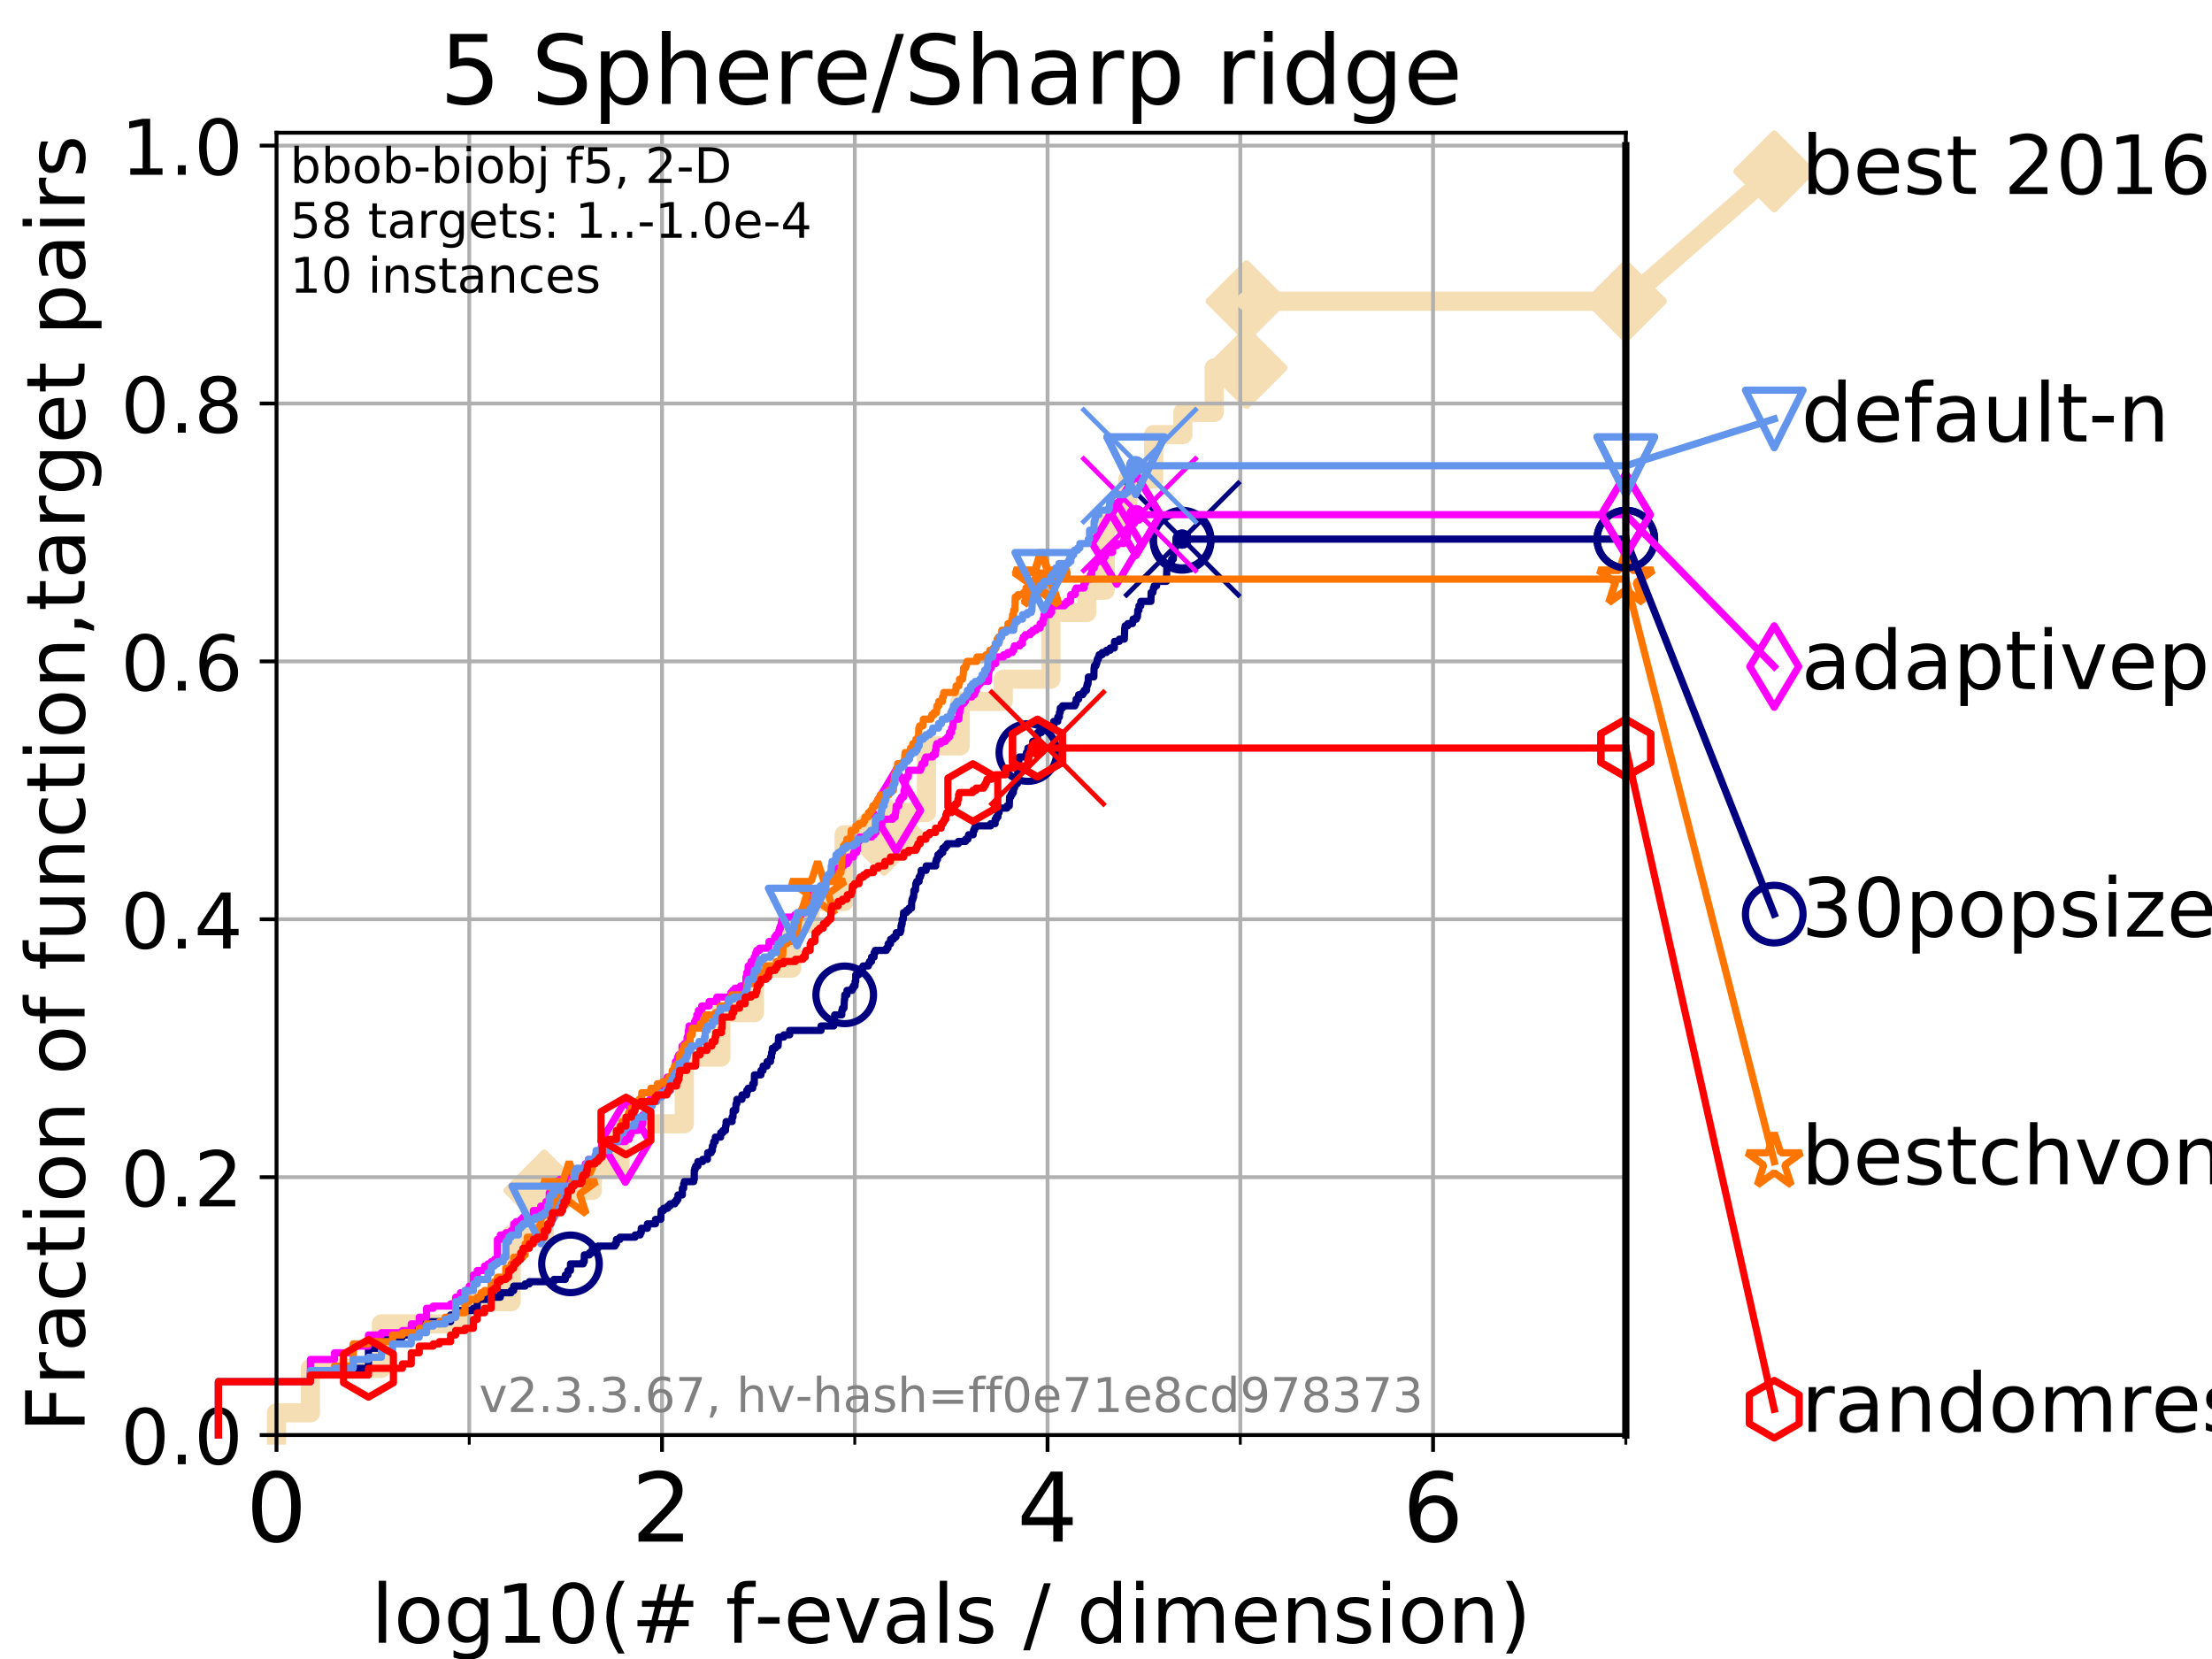 <?xml version="1.0" encoding="utf-8" standalone="no"?>
<!DOCTYPE svg PUBLIC "-//W3C//DTD SVG 1.1//EN"
  "http://www.w3.org/Graphics/SVG/1.1/DTD/svg11.dtd">
<!-- Created with matplotlib (https://matplotlib.org/) -->
<svg height="345.6pt" version="1.1" viewBox="0 0 460.8 345.6" width="460.8pt" xmlns="http://www.w3.org/2000/svg" xmlns:xlink="http://www.w3.org/1999/xlink">
 <defs>
  <style type="text/css">
*{stroke-linecap:butt;stroke-linejoin:round;}
  </style>
 </defs>
 <g id="figure_1">
  <g id="patch_1">
   <path d="M 0 345.6 
L 460.8 345.6 
L 460.8 0 
L 0 0 
z
" style="fill:#ffffff;"/>
  </g>
  <g id="axes_1">
   <g id="patch_2">
    <path d="M 57.6 298.944 
L 338.688 298.944 
L 338.688 27.648 
L 57.6 27.648 
z
" style="fill:#ffffff;"/>
   </g>
   <g id="line2d_1">
    <path d="M 57.6 298.944 
L 57.6 294.313 
L 64.671 294.313 
L 64.671 285.05 
L 79.447 285.05 
L 79.447 275.788 
L 95.918 275.788 
L 95.918 271.157 
L 106.489 271.157 
L 106.489 257.263 
L 113.383 257.263 
L 113.383 248.001 
L 123.394 248.001 
L 123.394 243.37 
L 129.147 243.37 
L 129.147 234.107 
L 142.553 234.107 
L 142.553 220.214 
L 150.172 220.214 
L 150.172 210.951 
L 157.157 210.951 
L 157.157 201.689 
L 164.936 201.689 
L 164.936 192.426 
L 168.746 192.426 
L 168.746 187.795 
L 175.847 187.795 
L 175.847 173.901 
L 184.157 173.901 
L 184.157 169.27 
L 193 169.27 
L 193 155.377 
L 200.025 155.377 
L 200.025 146.114 
L 208.995 146.114 
L 208.995 141.483 
L 218.923 141.483 
L 218.923 127.589 
L 226.402 127.589 
L 226.402 122.958 
L 230.237 122.958 
L 230.237 109.065 
L 234.946 109.065 
L 234.946 99.802 
L 240.331 99.802 
L 240.331 90.54 
L 246.409 90.54 
L 246.409 85.909 
L 252.943 85.909 
L 252.943 76.646 
L 259.675 76.646 
L 259.675 62.753 
L 338.688 62.753 
" style="fill:none;stroke:#f5deb3;stroke-linecap:square;stroke-width:4;"/>
   </g>
   <g id="line2d_2">
    <defs>
     <path d="M 0 7.778 
L 7.778 0 
L 0 -7.778 
L -7.778 0 
z
" id="mf18dc955ea" style="stroke:#f5deb3;stroke-linejoin:miter;stroke-width:1.5;"/>
    </defs>
    <g>
     <use style="fill:#f5deb3;stroke:#f5deb3;stroke-linejoin:miter;stroke-width:1.5;" x="113.383" xlink:href="#mf18dc955ea" y="248.001"/>
     <use style="fill:#f5deb3;stroke:#f5deb3;stroke-linejoin:miter;stroke-width:1.5;" x="184.157" xlink:href="#mf18dc955ea" y="173.901"/>
     <use style="fill:#f5deb3;stroke:#f5deb3;stroke-linejoin:miter;stroke-width:1.5;" x="259.675" xlink:href="#mf18dc955ea" y="76.646"/>
     <use style="fill:#f5deb3;stroke:#f5deb3;stroke-linejoin:miter;stroke-width:1.5;" x="259.675" xlink:href="#mf18dc955ea" y="62.753"/>
     <use style="fill:#f5deb3;stroke:#f5deb3;stroke-linejoin:miter;stroke-width:1.5;" x="338.688" xlink:href="#mf18dc955ea" y="62.753"/>
    </g>
   </g>
   <g id="line2d_3">
    <path style="fill:none;stroke:#f5deb3;stroke-linecap:square;stroke-width:4;"/>
    <g/>
   </g>
   <g id="line2d_4">
    <path d="M 338.688 62.753 
L 369.608 35.706 
" style="fill:none;stroke:#f5deb3;stroke-linecap:square;stroke-width:4;"/>
    <g>
     <use style="fill:#f5deb3;stroke:#f5deb3;stroke-linejoin:miter;stroke-width:1.5;" x="338.688" xlink:href="#mf18dc955ea" y="62.753"/>
     <use style="fill:#f5deb3;stroke:#f5deb3;stroke-linejoin:miter;stroke-width:1.5;" x="369.608" xlink:href="#mf18dc955ea" y="35.706"/>
    </g>
   </g>
   <g id="matplotlib.axis_1">
    <g id="xtick_1">
     <g id="line2d_5">
      <path clip-path="url(#pd0c2a3de97)" d="M 57.6 298.944 
L 57.6 27.648 
" style="fill:none;stroke:#b0b0b0;stroke-linecap:square;stroke-width:0.8;"/>
     </g>
     <g id="line2d_6">
      <defs>
       <path d="M 0 0 
L 0 3.5 
" id="m5f38de8049" style="stroke:#000000;stroke-width:0.8;"/>
      </defs>
      <g>
       <use style="stroke:#000000;stroke-width:0.8;" x="57.6" xlink:href="#m5f38de8049" y="298.944"/>
      </g>
     </g>
     <g id="text_1">
      <!-- 0 -->
      <defs>
       <path d="M 31.781 66.406 
Q 24.172 66.406 20.328 58.906 
Q 16.5 51.422 16.5 36.375 
Q 16.5 21.391 20.328 13.891 
Q 24.172 6.391 31.781 6.391 
Q 39.453 6.391 43.281 13.891 
Q 47.125 21.391 47.125 36.375 
Q 47.125 51.422 43.281 58.906 
Q 39.453 66.406 31.781 66.406 
z
M 31.781 74.219 
Q 44.047 74.219 50.516 64.516 
Q 56.984 54.828 56.984 36.375 
Q 56.984 17.969 50.516 8.266 
Q 44.047 -1.422 31.781 -1.422 
Q 19.531 -1.422 13.062 8.266 
Q 6.594 17.969 6.594 36.375 
Q 6.594 54.828 13.062 64.516 
Q 19.531 74.219 31.781 74.219 
z
" id="DejaVuSans-48"/>
      </defs>
      <g transform="translate(51.237 321.141)scale(0.2 -0.2)">
       <use xlink:href="#DejaVuSans-48"/>
      </g>
     </g>
    </g>
    <g id="xtick_2">
     <g id="line2d_7">
      <path clip-path="url(#pd0c2a3de97)" d="M 137.911 298.944 
L 137.911 27.648 
" style="fill:none;stroke:#b0b0b0;stroke-linecap:square;stroke-width:0.8;"/>
     </g>
     <g id="line2d_8">
      <g>
       <use style="stroke:#000000;stroke-width:0.8;" x="137.911" xlink:href="#m5f38de8049" y="298.944"/>
      </g>
     </g>
     <g id="text_2">
      <!-- 2 -->
      <defs>
       <path d="M 19.188 8.297 
L 53.609 8.297 
L 53.609 0 
L 7.328 0 
L 7.328 8.297 
Q 12.938 14.109 22.625 23.891 
Q 32.328 33.688 34.812 36.531 
Q 39.547 41.844 41.422 45.531 
Q 43.312 49.219 43.312 52.781 
Q 43.312 58.594 39.234 62.25 
Q 35.156 65.922 28.609 65.922 
Q 23.969 65.922 18.812 64.312 
Q 13.672 62.703 7.812 59.422 
L 7.812 69.391 
Q 13.766 71.781 18.938 73 
Q 24.125 74.219 28.422 74.219 
Q 39.75 74.219 46.484 68.547 
Q 53.219 62.891 53.219 53.422 
Q 53.219 48.922 51.531 44.891 
Q 49.859 40.875 45.406 35.406 
Q 44.188 33.984 37.641 27.219 
Q 31.109 20.453 19.188 8.297 
z
" id="DejaVuSans-50"/>
      </defs>
      <g transform="translate(131.548 321.141)scale(0.2 -0.2)">
       <use xlink:href="#DejaVuSans-50"/>
      </g>
     </g>
    </g>
    <g id="xtick_3">
     <g id="line2d_9">
      <path clip-path="url(#pd0c2a3de97)" d="M 218.222 298.944 
L 218.222 27.648 
" style="fill:none;stroke:#b0b0b0;stroke-linecap:square;stroke-width:0.8;"/>
     </g>
     <g id="line2d_10">
      <g>
       <use style="stroke:#000000;stroke-width:0.8;" x="218.222" xlink:href="#m5f38de8049" y="298.944"/>
      </g>
     </g>
     <g id="text_3">
      <!-- 4 -->
      <defs>
       <path d="M 37.797 64.312 
L 12.891 25.391 
L 37.797 25.391 
z
M 35.203 72.906 
L 47.609 72.906 
L 47.609 25.391 
L 58.016 25.391 
L 58.016 17.188 
L 47.609 17.188 
L 47.609 0 
L 37.797 0 
L 37.797 17.188 
L 4.891 17.188 
L 4.891 26.703 
z
" id="DejaVuSans-52"/>
      </defs>
      <g transform="translate(211.859 321.141)scale(0.2 -0.2)">
       <use xlink:href="#DejaVuSans-52"/>
      </g>
     </g>
    </g>
    <g id="xtick_4">
     <g id="line2d_11">
      <path clip-path="url(#pd0c2a3de97)" d="M 298.533 298.944 
L 298.533 27.648 
" style="fill:none;stroke:#b0b0b0;stroke-linecap:square;stroke-width:0.8;"/>
     </g>
     <g id="line2d_12">
      <g>
       <use style="stroke:#000000;stroke-width:0.8;" x="298.533" xlink:href="#m5f38de8049" y="298.944"/>
      </g>
     </g>
     <g id="text_4">
      <!-- 6 -->
      <defs>
       <path d="M 33.016 40.375 
Q 26.375 40.375 22.484 35.828 
Q 18.609 31.297 18.609 23.391 
Q 18.609 15.531 22.484 10.953 
Q 26.375 6.391 33.016 6.391 
Q 39.656 6.391 43.531 10.953 
Q 47.406 15.531 47.406 23.391 
Q 47.406 31.297 43.531 35.828 
Q 39.656 40.375 33.016 40.375 
z
M 52.594 71.297 
L 52.594 62.312 
Q 48.875 64.062 45.094 64.984 
Q 41.312 65.922 37.594 65.922 
Q 27.828 65.922 22.672 59.328 
Q 17.531 52.734 16.797 39.406 
Q 19.672 43.656 24.016 45.922 
Q 28.375 48.188 33.594 48.188 
Q 44.578 48.188 50.953 41.516 
Q 57.328 34.859 57.328 23.391 
Q 57.328 12.156 50.688 5.359 
Q 44.047 -1.422 33.016 -1.422 
Q 20.359 -1.422 13.672 8.266 
Q 6.984 17.969 6.984 36.375 
Q 6.984 53.656 15.188 63.938 
Q 23.391 74.219 37.203 74.219 
Q 40.922 74.219 44.703 73.484 
Q 48.484 72.75 52.594 71.297 
z
" id="DejaVuSans-54"/>
      </defs>
      <g transform="translate(292.17 321.141)scale(0.2 -0.2)">
       <use xlink:href="#DejaVuSans-54"/>
      </g>
     </g>
    </g>
    <g id="xtick_5">
     <g id="line2d_13">
      <path clip-path="url(#pd0c2a3de97)" d="M 97.755 298.944 
L 97.755 27.648 
" style="fill:none;stroke:#b0b0b0;stroke-linecap:square;stroke-width:0.8;"/>
     </g>
     <g id="line2d_14">
      <defs>
       <path d="M 0 0 
L 0 2 
" id="m2807996cc8" style="stroke:#000000;stroke-width:0.6;"/>
      </defs>
      <g>
       <use style="stroke:#000000;stroke-width:0.6;" x="97.755" xlink:href="#m2807996cc8" y="298.944"/>
      </g>
     </g>
    </g>
    <g id="xtick_6">
     <g id="line2d_15">
      <path clip-path="url(#pd0c2a3de97)" d="M 178.066 298.944 
L 178.066 27.648 
" style="fill:none;stroke:#b0b0b0;stroke-linecap:square;stroke-width:0.8;"/>
     </g>
     <g id="line2d_16">
      <g>
       <use style="stroke:#000000;stroke-width:0.6;" x="178.066" xlink:href="#m2807996cc8" y="298.944"/>
      </g>
     </g>
    </g>
    <g id="xtick_7">
     <g id="line2d_17">
      <path clip-path="url(#pd0c2a3de97)" d="M 258.377 298.944 
L 258.377 27.648 
" style="fill:none;stroke:#b0b0b0;stroke-linecap:square;stroke-width:0.8;"/>
     </g>
     <g id="line2d_18">
      <g>
       <use style="stroke:#000000;stroke-width:0.6;" x="258.377" xlink:href="#m2807996cc8" y="298.944"/>
      </g>
     </g>
    </g>
    <g id="xtick_8">
     <g id="line2d_19">
      <path clip-path="url(#pd0c2a3de97)" d="M 338.688 298.944 
L 338.688 27.648 
" style="fill:none;stroke:#b0b0b0;stroke-linecap:square;stroke-width:0.8;"/>
     </g>
     <g id="line2d_20">
      <g>
       <use style="stroke:#000000;stroke-width:0.6;" x="338.688" xlink:href="#m2807996cc8" y="298.944"/>
      </g>
     </g>
    </g>
    <g id="text_5">
     <!-- log10(# f-evals / dimension) -->
     <defs>
      <path d="M 9.422 75.984 
L 18.406 75.984 
L 18.406 0 
L 9.422 0 
z
" id="DejaVuSans-108"/>
      <path d="M 30.609 48.391 
Q 23.391 48.391 19.188 42.75 
Q 14.984 37.109 14.984 27.297 
Q 14.984 17.484 19.156 11.844 
Q 23.344 6.203 30.609 6.203 
Q 37.797 6.203 41.984 11.859 
Q 46.188 17.531 46.188 27.297 
Q 46.188 37.016 41.984 42.703 
Q 37.797 48.391 30.609 48.391 
z
M 30.609 56 
Q 42.328 56 49.016 48.375 
Q 55.719 40.766 55.719 27.297 
Q 55.719 13.875 49.016 6.219 
Q 42.328 -1.422 30.609 -1.422 
Q 18.844 -1.422 12.172 6.219 
Q 5.516 13.875 5.516 27.297 
Q 5.516 40.766 12.172 48.375 
Q 18.844 56 30.609 56 
z
" id="DejaVuSans-111"/>
      <path d="M 45.406 27.984 
Q 45.406 37.75 41.375 43.109 
Q 37.359 48.484 30.078 48.484 
Q 22.859 48.484 18.828 43.109 
Q 14.797 37.75 14.797 27.984 
Q 14.797 18.266 18.828 12.891 
Q 22.859 7.516 30.078 7.516 
Q 37.359 7.516 41.375 12.891 
Q 45.406 18.266 45.406 27.984 
z
M 54.391 6.781 
Q 54.391 -7.172 48.188 -13.984 
Q 42 -20.797 29.203 -20.797 
Q 24.469 -20.797 20.266 -20.094 
Q 16.062 -19.391 12.109 -17.922 
L 12.109 -9.188 
Q 16.062 -11.328 19.922 -12.344 
Q 23.781 -13.375 27.781 -13.375 
Q 36.625 -13.375 41.016 -8.766 
Q 45.406 -4.156 45.406 5.172 
L 45.406 9.625 
Q 42.625 4.781 38.281 2.391 
Q 33.938 0 27.875 0 
Q 17.828 0 11.672 7.656 
Q 5.516 15.328 5.516 27.984 
Q 5.516 40.672 11.672 48.328 
Q 17.828 56 27.875 56 
Q 33.938 56 38.281 53.609 
Q 42.625 51.219 45.406 46.391 
L 45.406 54.688 
L 54.391 54.688 
z
" id="DejaVuSans-103"/>
      <path d="M 12.406 8.297 
L 28.516 8.297 
L 28.516 63.922 
L 10.984 60.406 
L 10.984 69.391 
L 28.422 72.906 
L 38.281 72.906 
L 38.281 8.297 
L 54.391 8.297 
L 54.391 0 
L 12.406 0 
z
" id="DejaVuSans-49"/>
      <path d="M 31 75.875 
Q 24.469 64.656 21.281 53.656 
Q 18.109 42.672 18.109 31.391 
Q 18.109 20.125 21.312 9.062 
Q 24.516 -2 31 -13.188 
L 23.188 -13.188 
Q 15.875 -1.703 12.234 9.375 
Q 8.594 20.453 8.594 31.391 
Q 8.594 42.281 12.203 53.312 
Q 15.828 64.359 23.188 75.875 
z
" id="DejaVuSans-40"/>
      <path d="M 51.125 44 
L 36.922 44 
L 32.812 27.688 
L 47.125 27.688 
z
M 43.797 71.781 
L 38.719 51.516 
L 52.984 51.516 
L 58.109 71.781 
L 65.922 71.781 
L 60.891 51.516 
L 76.125 51.516 
L 76.125 44 
L 58.984 44 
L 54.984 27.688 
L 70.516 27.688 
L 70.516 20.219 
L 53.078 20.219 
L 48 0 
L 40.188 0 
L 45.219 20.219 
L 30.906 20.219 
L 25.875 0 
L 18.016 0 
L 23.094 20.219 
L 7.719 20.219 
L 7.719 27.688 
L 24.906 27.688 
L 29 44 
L 13.281 44 
L 13.281 51.516 
L 30.906 51.516 
L 35.891 71.781 
z
" id="DejaVuSans-35"/>
      <path id="DejaVuSans-32"/>
      <path d="M 37.109 75.984 
L 37.109 68.5 
L 28.516 68.5 
Q 23.688 68.5 21.797 66.547 
Q 19.922 64.594 19.922 59.516 
L 19.922 54.688 
L 34.719 54.688 
L 34.719 47.703 
L 19.922 47.703 
L 19.922 0 
L 10.891 0 
L 10.891 47.703 
L 2.297 47.703 
L 2.297 54.688 
L 10.891 54.688 
L 10.891 58.5 
Q 10.891 67.625 15.141 71.797 
Q 19.391 75.984 28.609 75.984 
z
" id="DejaVuSans-102"/>
      <path d="M 4.891 31.391 
L 31.203 31.391 
L 31.203 23.391 
L 4.891 23.391 
z
" id="DejaVuSans-45"/>
      <path d="M 56.203 29.594 
L 56.203 25.203 
L 14.891 25.203 
Q 15.484 15.922 20.484 11.062 
Q 25.484 6.203 34.422 6.203 
Q 39.594 6.203 44.453 7.469 
Q 49.312 8.734 54.109 11.281 
L 54.109 2.781 
Q 49.266 0.734 44.188 -0.344 
Q 39.109 -1.422 33.891 -1.422 
Q 20.797 -1.422 13.156 6.188 
Q 5.516 13.812 5.516 26.812 
Q 5.516 40.234 12.766 48.109 
Q 20.016 56 32.328 56 
Q 43.359 56 49.781 48.891 
Q 56.203 41.797 56.203 29.594 
z
M 47.219 32.234 
Q 47.125 39.594 43.094 43.984 
Q 39.062 48.391 32.422 48.391 
Q 24.906 48.391 20.391 44.141 
Q 15.875 39.891 15.188 32.172 
z
" id="DejaVuSans-101"/>
      <path d="M 2.984 54.688 
L 12.5 54.688 
L 29.594 8.797 
L 46.688 54.688 
L 56.203 54.688 
L 35.688 0 
L 23.484 0 
z
" id="DejaVuSans-118"/>
      <path d="M 34.281 27.484 
Q 23.391 27.484 19.188 25 
Q 14.984 22.516 14.984 16.5 
Q 14.984 11.719 18.141 8.906 
Q 21.297 6.109 26.703 6.109 
Q 34.188 6.109 38.703 11.406 
Q 43.219 16.703 43.219 25.484 
L 43.219 27.484 
z
M 52.203 31.203 
L 52.203 0 
L 43.219 0 
L 43.219 8.297 
Q 40.141 3.328 35.547 0.953 
Q 30.953 -1.422 24.312 -1.422 
Q 15.922 -1.422 10.953 3.297 
Q 6 8.016 6 15.922 
Q 6 25.141 12.172 29.828 
Q 18.359 34.516 30.609 34.516 
L 43.219 34.516 
L 43.219 35.406 
Q 43.219 41.609 39.141 45 
Q 35.062 48.391 27.688 48.391 
Q 23 48.391 18.547 47.266 
Q 14.109 46.141 10.016 43.891 
L 10.016 52.203 
Q 14.938 54.109 19.578 55.047 
Q 24.219 56 28.609 56 
Q 40.484 56 46.344 49.844 
Q 52.203 43.703 52.203 31.203 
z
" id="DejaVuSans-97"/>
      <path d="M 44.281 53.078 
L 44.281 44.578 
Q 40.484 46.531 36.375 47.5 
Q 32.281 48.484 27.875 48.484 
Q 21.188 48.484 17.844 46.438 
Q 14.5 44.391 14.5 40.281 
Q 14.5 37.156 16.891 35.375 
Q 19.281 33.594 26.516 31.984 
L 29.594 31.297 
Q 39.156 29.25 43.188 25.516 
Q 47.219 21.781 47.219 15.094 
Q 47.219 7.469 41.188 3.016 
Q 35.156 -1.422 24.609 -1.422 
Q 20.219 -1.422 15.453 -0.562 
Q 10.688 0.297 5.422 2 
L 5.422 11.281 
Q 10.406 8.688 15.234 7.391 
Q 20.062 6.109 24.812 6.109 
Q 31.156 6.109 34.562 8.281 
Q 37.984 10.453 37.984 14.406 
Q 37.984 18.062 35.516 20.016 
Q 33.062 21.969 24.703 23.781 
L 21.578 24.516 
Q 13.234 26.266 9.516 29.906 
Q 5.812 33.547 5.812 39.891 
Q 5.812 47.609 11.281 51.797 
Q 16.75 56 26.812 56 
Q 31.781 56 36.172 55.266 
Q 40.578 54.547 44.281 53.078 
z
" id="DejaVuSans-115"/>
      <path d="M 25.391 72.906 
L 33.688 72.906 
L 8.297 -9.281 
L 0 -9.281 
z
" id="DejaVuSans-47"/>
      <path d="M 45.406 46.391 
L 45.406 75.984 
L 54.391 75.984 
L 54.391 0 
L 45.406 0 
L 45.406 8.203 
Q 42.578 3.328 38.25 0.953 
Q 33.938 -1.422 27.875 -1.422 
Q 17.969 -1.422 11.734 6.484 
Q 5.516 14.406 5.516 27.297 
Q 5.516 40.188 11.734 48.094 
Q 17.969 56 27.875 56 
Q 33.938 56 38.25 53.625 
Q 42.578 51.266 45.406 46.391 
z
M 14.797 27.297 
Q 14.797 17.391 18.875 11.75 
Q 22.953 6.109 30.078 6.109 
Q 37.203 6.109 41.297 11.75 
Q 45.406 17.391 45.406 27.297 
Q 45.406 37.203 41.297 42.844 
Q 37.203 48.484 30.078 48.484 
Q 22.953 48.484 18.875 42.844 
Q 14.797 37.203 14.797 27.297 
z
" id="DejaVuSans-100"/>
      <path d="M 9.422 54.688 
L 18.406 54.688 
L 18.406 0 
L 9.422 0 
z
M 9.422 75.984 
L 18.406 75.984 
L 18.406 64.594 
L 9.422 64.594 
z
" id="DejaVuSans-105"/>
      <path d="M 52 44.188 
Q 55.375 50.25 60.062 53.125 
Q 64.75 56 71.094 56 
Q 79.641 56 84.281 50.016 
Q 88.922 44.047 88.922 33.016 
L 88.922 0 
L 79.891 0 
L 79.891 32.719 
Q 79.891 40.578 77.094 44.375 
Q 74.312 48.188 68.609 48.188 
Q 61.625 48.188 57.562 43.547 
Q 53.516 38.922 53.516 30.906 
L 53.516 0 
L 44.484 0 
L 44.484 32.719 
Q 44.484 40.625 41.703 44.406 
Q 38.922 48.188 33.109 48.188 
Q 26.219 48.188 22.156 43.531 
Q 18.109 38.875 18.109 30.906 
L 18.109 0 
L 9.078 0 
L 9.078 54.688 
L 18.109 54.688 
L 18.109 46.188 
Q 21.188 51.219 25.484 53.609 
Q 29.781 56 35.688 56 
Q 41.656 56 45.828 52.969 
Q 50 49.953 52 44.188 
z
" id="DejaVuSans-109"/>
      <path d="M 54.891 33.016 
L 54.891 0 
L 45.906 0 
L 45.906 32.719 
Q 45.906 40.484 42.875 44.328 
Q 39.844 48.188 33.797 48.188 
Q 26.516 48.188 22.312 43.547 
Q 18.109 38.922 18.109 30.906 
L 18.109 0 
L 9.078 0 
L 9.078 54.688 
L 18.109 54.688 
L 18.109 46.188 
Q 21.344 51.125 25.703 53.562 
Q 30.078 56 35.797 56 
Q 45.219 56 50.047 50.172 
Q 54.891 44.344 54.891 33.016 
z
" id="DejaVuSans-110"/>
      <path d="M 8.016 75.875 
L 15.828 75.875 
Q 23.141 64.359 26.781 53.312 
Q 30.422 42.281 30.422 31.391 
Q 30.422 20.453 26.781 9.375 
Q 23.141 -1.703 15.828 -13.188 
L 8.016 -13.188 
Q 14.5 -2 17.703 9.062 
Q 20.906 20.125 20.906 31.391 
Q 20.906 42.672 17.703 53.656 
Q 14.5 64.656 8.016 75.875 
z
" id="DejaVuSans-41"/>
     </defs>
     <g transform="translate(77.303 342.218)scale(0.17 -0.17)">
      <use xlink:href="#DejaVuSans-108"/>
      <use x="27.783" xlink:href="#DejaVuSans-111"/>
      <use x="88.965" xlink:href="#DejaVuSans-103"/>
      <use x="152.441" xlink:href="#DejaVuSans-49"/>
      <use x="216.064" xlink:href="#DejaVuSans-48"/>
      <use x="279.688" xlink:href="#DejaVuSans-40"/>
      <use x="318.701" xlink:href="#DejaVuSans-35"/>
      <use x="402.49" xlink:href="#DejaVuSans-32"/>
      <use x="434.277" xlink:href="#DejaVuSans-102"/>
      <use x="469.404" xlink:href="#DejaVuSans-45"/>
      <use x="505.488" xlink:href="#DejaVuSans-101"/>
      <use x="567.012" xlink:href="#DejaVuSans-118"/>
      <use x="626.191" xlink:href="#DejaVuSans-97"/>
      <use x="687.471" xlink:href="#DejaVuSans-108"/>
      <use x="715.254" xlink:href="#DejaVuSans-115"/>
      <use x="767.354" xlink:href="#DejaVuSans-32"/>
      <use x="799.141" xlink:href="#DejaVuSans-47"/>
      <use x="832.832" xlink:href="#DejaVuSans-32"/>
      <use x="864.619" xlink:href="#DejaVuSans-100"/>
      <use x="928.096" xlink:href="#DejaVuSans-105"/>
      <use x="955.879" xlink:href="#DejaVuSans-109"/>
      <use x="1053.291" xlink:href="#DejaVuSans-101"/>
      <use x="1114.814" xlink:href="#DejaVuSans-110"/>
      <use x="1178.193" xlink:href="#DejaVuSans-115"/>
      <use x="1230.293" xlink:href="#DejaVuSans-105"/>
      <use x="1258.076" xlink:href="#DejaVuSans-111"/>
      <use x="1319.258" xlink:href="#DejaVuSans-110"/>
      <use x="1382.637" xlink:href="#DejaVuSans-41"/>
     </g>
    </g>
   </g>
   <g id="matplotlib.axis_2">
    <g id="ytick_1">
     <g id="line2d_21">
      <path clip-path="url(#pd0c2a3de97)" d="M 57.6 298.944 
L 338.688 298.944 
" style="fill:none;stroke:#b0b0b0;stroke-linecap:square;stroke-width:0.8;"/>
     </g>
     <g id="line2d_22">
      <defs>
       <path d="M 0 0 
L -3.5 0 
" id="m3985080bba" style="stroke:#000000;stroke-width:0.8;"/>
      </defs>
      <g>
       <use style="stroke:#000000;stroke-width:0.8;" x="57.6" xlink:href="#m3985080bba" y="298.944"/>
      </g>
     </g>
     <g id="text_6">
      <!-- 0.0 -->
      <defs>
       <path d="M 10.688 12.406 
L 21 12.406 
L 21 0 
L 10.688 0 
z
" id="DejaVuSans-46"/>
      </defs>
      <g transform="translate(25.155 305.023)scale(0.16 -0.16)">
       <use xlink:href="#DejaVuSans-48"/>
       <use x="63.623" xlink:href="#DejaVuSans-46"/>
       <use x="95.41" xlink:href="#DejaVuSans-48"/>
      </g>
     </g>
    </g>
    <g id="ytick_2">
     <g id="line2d_23">
      <path clip-path="url(#pd0c2a3de97)" d="M 57.6 245.222 
L 338.688 245.222 
" style="fill:none;stroke:#b0b0b0;stroke-linecap:square;stroke-width:0.8;"/>
     </g>
     <g id="line2d_24">
      <g>
       <use style="stroke:#000000;stroke-width:0.8;" x="57.6" xlink:href="#m3985080bba" y="245.222"/>
      </g>
     </g>
     <g id="text_7">
      <!-- 0.2 -->
      <g transform="translate(25.155 251.301)scale(0.16 -0.16)">
       <use xlink:href="#DejaVuSans-48"/>
       <use x="63.623" xlink:href="#DejaVuSans-46"/>
       <use x="95.41" xlink:href="#DejaVuSans-50"/>
      </g>
     </g>
    </g>
    <g id="ytick_3">
     <g id="line2d_25">
      <path clip-path="url(#pd0c2a3de97)" d="M 57.6 191.5 
L 338.688 191.5 
" style="fill:none;stroke:#b0b0b0;stroke-linecap:square;stroke-width:0.8;"/>
     </g>
     <g id="line2d_26">
      <g>
       <use style="stroke:#000000;stroke-width:0.8;" x="57.6" xlink:href="#m3985080bba" y="191.5"/>
      </g>
     </g>
     <g id="text_8">
      <!-- 0.4 -->
      <g transform="translate(25.155 197.579)scale(0.16 -0.16)">
       <use xlink:href="#DejaVuSans-48"/>
       <use x="63.623" xlink:href="#DejaVuSans-46"/>
       <use x="95.41" xlink:href="#DejaVuSans-52"/>
      </g>
     </g>
    </g>
    <g id="ytick_4">
     <g id="line2d_27">
      <path clip-path="url(#pd0c2a3de97)" d="M 57.6 137.778 
L 338.688 137.778 
" style="fill:none;stroke:#b0b0b0;stroke-linecap:square;stroke-width:0.8;"/>
     </g>
     <g id="line2d_28">
      <g>
       <use style="stroke:#000000;stroke-width:0.8;" x="57.6" xlink:href="#m3985080bba" y="137.778"/>
      </g>
     </g>
     <g id="text_9">
      <!-- 0.6 -->
      <g transform="translate(25.155 143.857)scale(0.16 -0.16)">
       <use xlink:href="#DejaVuSans-48"/>
       <use x="63.623" xlink:href="#DejaVuSans-46"/>
       <use x="95.41" xlink:href="#DejaVuSans-54"/>
      </g>
     </g>
    </g>
    <g id="ytick_5">
     <g id="line2d_29">
      <path clip-path="url(#pd0c2a3de97)" d="M 57.6 84.056 
L 338.688 84.056 
" style="fill:none;stroke:#b0b0b0;stroke-linecap:square;stroke-width:0.8;"/>
     </g>
     <g id="line2d_30">
      <g>
       <use style="stroke:#000000;stroke-width:0.8;" x="57.6" xlink:href="#m3985080bba" y="84.056"/>
      </g>
     </g>
     <g id="text_10">
      <!-- 0.8 -->
      <defs>
       <path d="M 31.781 34.625 
Q 24.75 34.625 20.719 30.859 
Q 16.703 27.094 16.703 20.516 
Q 16.703 13.922 20.719 10.156 
Q 24.75 6.391 31.781 6.391 
Q 38.812 6.391 42.859 10.172 
Q 46.922 13.969 46.922 20.516 
Q 46.922 27.094 42.891 30.859 
Q 38.875 34.625 31.781 34.625 
z
M 21.922 38.812 
Q 15.578 40.375 12.031 44.719 
Q 8.5 49.078 8.5 55.328 
Q 8.5 64.062 14.719 69.141 
Q 20.953 74.219 31.781 74.219 
Q 42.672 74.219 48.875 69.141 
Q 55.078 64.062 55.078 55.328 
Q 55.078 49.078 51.531 44.719 
Q 48 40.375 41.703 38.812 
Q 48.828 37.156 52.797 32.312 
Q 56.781 27.484 56.781 20.516 
Q 56.781 9.906 50.312 4.234 
Q 43.844 -1.422 31.781 -1.422 
Q 19.734 -1.422 13.25 4.234 
Q 6.781 9.906 6.781 20.516 
Q 6.781 27.484 10.781 32.312 
Q 14.797 37.156 21.922 38.812 
z
M 18.312 54.391 
Q 18.312 48.734 21.844 45.562 
Q 25.391 42.391 31.781 42.391 
Q 38.141 42.391 41.719 45.562 
Q 45.312 48.734 45.312 54.391 
Q 45.312 60.062 41.719 63.234 
Q 38.141 66.406 31.781 66.406 
Q 25.391 66.406 21.844 63.234 
Q 18.312 60.062 18.312 54.391 
z
" id="DejaVuSans-56"/>
      </defs>
      <g transform="translate(25.155 90.135)scale(0.16 -0.16)">
       <use xlink:href="#DejaVuSans-48"/>
       <use x="63.623" xlink:href="#DejaVuSans-46"/>
       <use x="95.41" xlink:href="#DejaVuSans-56"/>
      </g>
     </g>
    </g>
    <g id="ytick_6">
     <g id="line2d_31">
      <path clip-path="url(#pd0c2a3de97)" d="M 57.6 30.334 
L 338.688 30.334 
" style="fill:none;stroke:#b0b0b0;stroke-linecap:square;stroke-width:0.8;"/>
     </g>
     <g id="line2d_32">
      <g>
       <use style="stroke:#000000;stroke-width:0.8;" x="57.6" xlink:href="#m3985080bba" y="30.334"/>
      </g>
     </g>
     <g id="text_11">
      <!-- 1.0 -->
      <g transform="translate(25.155 36.413)scale(0.16 -0.16)">
       <use xlink:href="#DejaVuSans-49"/>
       <use x="63.623" xlink:href="#DejaVuSans-46"/>
       <use x="95.41" xlink:href="#DejaVuSans-48"/>
      </g>
     </g>
    </g>
    <g id="text_12">
     <!-- Fraction of function,target pairs -->
     <defs>
      <path d="M 9.812 72.906 
L 51.703 72.906 
L 51.703 64.594 
L 19.672 64.594 
L 19.672 43.109 
L 48.578 43.109 
L 48.578 34.812 
L 19.672 34.812 
L 19.672 0 
L 9.812 0 
z
" id="DejaVuSans-70"/>
      <path d="M 41.109 46.297 
Q 39.594 47.172 37.812 47.578 
Q 36.031 48 33.891 48 
Q 26.266 48 22.188 43.047 
Q 18.109 38.094 18.109 28.812 
L 18.109 0 
L 9.078 0 
L 9.078 54.688 
L 18.109 54.688 
L 18.109 46.188 
Q 20.953 51.172 25.484 53.578 
Q 30.031 56 36.531 56 
Q 37.453 56 38.578 55.875 
Q 39.703 55.766 41.062 55.516 
z
" id="DejaVuSans-114"/>
      <path d="M 48.781 52.594 
L 48.781 44.188 
Q 44.969 46.297 41.141 47.344 
Q 37.312 48.391 33.406 48.391 
Q 24.656 48.391 19.812 42.844 
Q 14.984 37.312 14.984 27.297 
Q 14.984 17.281 19.812 11.734 
Q 24.656 6.203 33.406 6.203 
Q 37.312 6.203 41.141 7.25 
Q 44.969 8.297 48.781 10.406 
L 48.781 2.094 
Q 45.016 0.344 40.984 -0.531 
Q 36.969 -1.422 32.422 -1.422 
Q 20.062 -1.422 12.781 6.344 
Q 5.516 14.109 5.516 27.297 
Q 5.516 40.672 12.859 48.328 
Q 20.219 56 33.016 56 
Q 37.156 56 41.109 55.141 
Q 45.062 54.297 48.781 52.594 
z
" id="DejaVuSans-99"/>
      <path d="M 18.312 70.219 
L 18.312 54.688 
L 36.812 54.688 
L 36.812 47.703 
L 18.312 47.703 
L 18.312 18.016 
Q 18.312 11.328 20.141 9.422 
Q 21.969 7.516 27.594 7.516 
L 36.812 7.516 
L 36.812 0 
L 27.594 0 
Q 17.188 0 13.234 3.875 
Q 9.281 7.766 9.281 18.016 
L 9.281 47.703 
L 2.688 47.703 
L 2.688 54.688 
L 9.281 54.688 
L 9.281 70.219 
z
" id="DejaVuSans-116"/>
      <path d="M 8.5 21.578 
L 8.5 54.688 
L 17.484 54.688 
L 17.484 21.922 
Q 17.484 14.156 20.5 10.266 
Q 23.531 6.391 29.594 6.391 
Q 36.859 6.391 41.078 11.031 
Q 45.312 15.672 45.312 23.688 
L 45.312 54.688 
L 54.297 54.688 
L 54.297 0 
L 45.312 0 
L 45.312 8.406 
Q 42.047 3.422 37.719 1 
Q 33.406 -1.422 27.688 -1.422 
Q 18.266 -1.422 13.375 4.438 
Q 8.5 10.297 8.5 21.578 
z
M 31.109 56 
z
" id="DejaVuSans-117"/>
      <path d="M 11.719 12.406 
L 22.016 12.406 
L 22.016 4 
L 14.016 -11.625 
L 7.719 -11.625 
L 11.719 4 
z
" id="DejaVuSans-44"/>
      <path d="M 18.109 8.203 
L 18.109 -20.797 
L 9.078 -20.797 
L 9.078 54.688 
L 18.109 54.688 
L 18.109 46.391 
Q 20.953 51.266 25.266 53.625 
Q 29.594 56 35.594 56 
Q 45.562 56 51.781 48.094 
Q 58.016 40.188 58.016 27.297 
Q 58.016 14.406 51.781 6.484 
Q 45.562 -1.422 35.594 -1.422 
Q 29.594 -1.422 25.266 0.953 
Q 20.953 3.328 18.109 8.203 
z
M 48.688 27.297 
Q 48.688 37.203 44.609 42.844 
Q 40.531 48.484 33.406 48.484 
Q 26.266 48.484 22.188 42.844 
Q 18.109 37.203 18.109 27.297 
Q 18.109 17.391 22.188 11.75 
Q 26.266 6.109 33.406 6.109 
Q 40.531 6.109 44.609 11.75 
Q 48.688 17.391 48.688 27.297 
z
" id="DejaVuSans-112"/>
     </defs>
     <g transform="translate(17.62 298.435)rotate(-90)scale(0.17 -0.17)">
      <use xlink:href="#DejaVuSans-70"/>
      <use x="57.41" xlink:href="#DejaVuSans-114"/>
      <use x="98.523" xlink:href="#DejaVuSans-97"/>
      <use x="159.803" xlink:href="#DejaVuSans-99"/>
      <use x="214.783" xlink:href="#DejaVuSans-116"/>
      <use x="253.992" xlink:href="#DejaVuSans-105"/>
      <use x="281.775" xlink:href="#DejaVuSans-111"/>
      <use x="342.957" xlink:href="#DejaVuSans-110"/>
      <use x="406.336" xlink:href="#DejaVuSans-32"/>
      <use x="438.123" xlink:href="#DejaVuSans-111"/>
      <use x="499.305" xlink:href="#DejaVuSans-102"/>
      <use x="534.51" xlink:href="#DejaVuSans-32"/>
      <use x="566.297" xlink:href="#DejaVuSans-102"/>
      <use x="601.502" xlink:href="#DejaVuSans-117"/>
      <use x="664.881" xlink:href="#DejaVuSans-110"/>
      <use x="728.26" xlink:href="#DejaVuSans-99"/>
      <use x="783.24" xlink:href="#DejaVuSans-116"/>
      <use x="822.449" xlink:href="#DejaVuSans-105"/>
      <use x="850.232" xlink:href="#DejaVuSans-111"/>
      <use x="911.414" xlink:href="#DejaVuSans-110"/>
      <use x="974.793" xlink:href="#DejaVuSans-44"/>
      <use x="1006.58" xlink:href="#DejaVuSans-116"/>
      <use x="1045.789" xlink:href="#DejaVuSans-97"/>
      <use x="1107.068" xlink:href="#DejaVuSans-114"/>
      <use x="1148.166" xlink:href="#DejaVuSans-103"/>
      <use x="1211.643" xlink:href="#DejaVuSans-101"/>
      <use x="1273.166" xlink:href="#DejaVuSans-116"/>
      <use x="1312.375" xlink:href="#DejaVuSans-32"/>
      <use x="1344.162" xlink:href="#DejaVuSans-112"/>
      <use x="1407.639" xlink:href="#DejaVuSans-97"/>
      <use x="1468.918" xlink:href="#DejaVuSans-105"/>
      <use x="1496.701" xlink:href="#DejaVuSans-114"/>
      <use x="1537.814" xlink:href="#DejaVuSans-115"/>
     </g>
    </g>
   </g>
   <g id="line2d_33">
    <defs>
     <path d="M 0 1.5 
C 0.398 1.5 0.779 1.342 1.061 1.061 
C 1.342 0.779 1.5 0.398 1.5 0 
C 1.5 -0.398 1.342 -0.779 1.061 -1.061 
C 0.779 -1.342 0.398 -1.5 0 -1.5 
C -0.398 -1.5 -0.779 -1.342 -1.061 -1.061 
C -1.342 -0.779 -1.5 -0.398 -1.5 0 
C -1.5 0.398 -1.342 0.779 -1.061 1.061 
C -0.779 1.342 -0.398 1.5 0 1.5 
z
" id="mf7ecb71e70" style="stroke:#f5deb3;"/>
    </defs>
    <g>
     <use style="fill:#f5deb3;stroke:#f5deb3;" x="259.675" xlink:href="#mf7ecb71e70" y="62.753"/>
     <use style="fill:#f5deb3;stroke:#f5deb3;" x="259.675" xlink:href="#mf7ecb71e70" y="62.753"/>
    </g>
   </g>
   <g id="line2d_34">
    <defs>
     <path d="M 0 1.5 
C 0.398 1.5 0.779 1.342 1.061 1.061 
C 1.342 0.779 1.5 0.398 1.5 0 
C 1.5 -0.398 1.342 -0.779 1.061 -1.061 
C 0.779 -1.342 0.398 -1.5 0 -1.5 
C -0.398 -1.5 -0.779 -1.342 -1.061 -1.061 
C -1.342 -0.779 -1.5 -0.398 -1.5 0 
C -1.5 0.398 -1.342 0.779 -1.061 1.061 
C -0.779 1.342 -0.398 1.5 0 1.5 
z
" id="mf07c54dec3" style="stroke:#000080;"/>
    </defs>
    <g>
     <use style="fill:#000080;stroke:#000080;" x="246.25" xlink:href="#mf07c54dec3" y="112.306"/>
     <use style="fill:#000080;stroke:#000080;" x="246.25" xlink:href="#mf07c54dec3" y="112.306"/>
    </g>
   </g>
   <g id="line2d_35">
    <path d="M 45.512 298.944 
L 45.512 287.829 
L 64.671 287.829 
L 64.671 285.977 
L 73.579 285.977 
L 73.579 285.05 
L 76.759 285.05 
L 76.759 280.882 
L 79.447 280.882 
L 79.447 279.03 
L 81.776 279.03 
L 81.776 278.567 
L 83.83 278.567 
L 83.83 278.104 
L 85.667 278.104 
L 85.667 276.714 
L 87.33 276.714 
L 87.33 275.788 
L 88.847 275.788 
L 88.847 275.325 
L 93.864 275.325 
L 93.864 273.935 
L 94.921 273.935 
L 94.921 273.009 
L 98.606 273.009 
L 98.606 272.546 
L 99.418 272.546 
L 99.418 270.694 
L 101.647 270.694 
L 101.647 270.231 
L 104.235 270.231 
L 104.235 269.304 
L 106.489 269.304 
L 106.489 268.841 
L 107.009 268.841 
L 107.009 267.915 
L 109.402 267.915 
L 109.402 267.452 
L 110.274 267.452 
L 110.274 266.989 
L 115.397 266.989 
L 115.397 266.526 
L 117.765 266.526 
L 117.765 265.599 
L 118.31 265.599 
L 118.31 264.673 
L 118.839 264.673 
L 118.839 263.284 
L 121.49 263.284 
L 121.49 262.821 
L 121.712 262.821 
L 121.712 261.431 
L 122.782 261.431 
L 122.782 260.968 
L 123.394 260.968 
L 123.394 260.042 
L 124.557 260.042 
L 124.557 259.579 
L 128.108 259.579 
L 128.108 259.116 
L 128.411 259.116 
L 128.411 258.189 
L 129.147 258.189 
L 129.147 257.726 
L 132.303 257.726 
L 132.303 257.263 
L 133.353 257.263 
L 133.353 256.8 
L 133.578 256.8 
L 133.578 255.874 
L 134.87 255.874 
L 134.87 254.948 
L 136.551 254.948 
L 136.551 254.021 
L 137.647 254.021 
L 137.736 252.169 
L 138.256 252.169 
L 138.256 251.706 
L 139.091 251.706 
L 139.091 251.243 
L 139.573 251.243 
L 139.573 250.779 
L 140.574 250.779 
L 140.574 250.316 
L 140.944 250.316 
L 140.944 249.853 
L 141.235 249.853 
L 141.235 248.927 
L 142.148 248.927 
L 142.148 247.538 
L 142.419 247.538 
L 142.419 246.611 
L 142.553 246.611 
L 142.553 246.148 
L 144.511 246.148 
L 144.511 245.685 
L 144.63 245.685 
L 144.63 243.833 
L 144.748 243.833 
L 144.748 243.37 
L 144.924 243.37 
L 144.924 242.906 
L 145.384 242.906 
L 145.384 241.98 
L 146.378 241.98 
L 146.378 241.517 
L 147.369 241.517 
L 147.419 240.128 
L 148.161 240.128 
L 148.161 239.665 
L 148.402 239.665 
L 148.402 238.738 
L 148.592 238.738 
L 148.686 237.812 
L 149.012 237.812 
L 149.012 236.886 
L 150.129 236.886 
L 150.129 235.96 
L 150.599 235.96 
L 150.599 235.496 
L 151.138 235.496 
L 151.138 234.57 
L 151.26 234.57 
L 151.26 233.644 
L 152.512 233.644 
L 152.512 232.718 
L 152.7 232.718 
L 152.737 231.328 
L 153.251 231.328 
L 153.323 229.939 
L 153.502 229.939 
L 153.502 229.013 
L 154.574 229.013 
L 154.574 228.087 
L 155.552 228.087 
L 155.552 227.16 
L 155.867 227.16 
L 155.867 226.697 
L 156.806 226.697 
L 156.806 225.771 
L 157.128 225.771 
L 157.157 223.918 
L 158.519 223.918 
L 158.519 222.992 
L 158.968 222.992 
L 158.968 222.066 
L 159.783 222.066 
L 159.808 221.14 
L 160.514 221.14 
L 160.514 220.214 
L 160.727 220.214 
L 160.727 219.287 
L 160.891 219.287 
L 160.891 218.361 
L 161.533 218.361 
L 161.533 217.898 
L 162.087 217.898 
L 162.195 216.045 
L 163.287 216.045 
L 163.287 215.582 
L 164.505 215.582 
L 164.505 214.656 
L 171.043 214.656 
L 171.043 213.73 
L 173.689 213.73 
L 173.689 212.804 
L 173.811 212.804 
L 173.878 211.414 
L 175.365 211.414 
L 175.365 210.488 
L 175.497 210.488 
L 175.497 210.025 
L 175.817 210.025 
L 175.906 208.172 
L 175.975 208.172 
L 175.975 207.246 
L 176.441 207.246 
L 176.441 206.32 
L 177.49 206.32 
L 177.49 205.857 
L 177.767 205.857 
L 177.767 205.394 
L 178.127 205.394 
L 178.127 204.467 
L 178.266 204.467 
L 178.266 203.078 
L 178.884 203.078 
L 178.884 202.615 
L 179.156 202.615 
L 179.156 202.152 
L 179.449 202.152 
L 179.449 201.689 
L 179.784 201.689 
L 179.784 201.226 
L 180.908 201.226 
L 180.908 200.762 
L 181.129 200.762 
L 181.129 200.299 
L 181.556 200.299 
L 181.556 199.373 
L 182.097 199.373 
L 182.097 198.447 
L 182.324 198.447 
L 182.324 197.984 
L 184.654 197.984 
L 184.654 197.521 
L 184.98 197.521 
L 185.021 196.594 
L 185.517 196.594 
L 185.517 195.668 
L 186.132 195.668 
L 186.132 195.205 
L 186.646 195.205 
L 186.72 194.279 
L 187.549 194.279 
L 187.549 193.816 
L 187.696 193.816 
L 187.696 192.889 
L 187.821 192.889 
L 187.821 192.426 
L 187.95 192.426 
L 187.95 191.5 
L 188.166 191.5 
L 188.225 190.111 
L 188.837 190.111 
L 188.837 189.648 
L 189.36 189.648 
L 189.36 189.184 
L 189.882 189.184 
L 189.922 187.795 
L 189.997 187.795 
L 189.997 187.332 
L 190.185 187.332 
L 190.185 186.869 
L 190.332 186.869 
L 190.388 185.479 
L 190.704 185.479 
L 190.771 184.09 
L 190.955 184.09 
L 190.955 183.627 
L 191.468 183.627 
L 191.468 182.701 
L 191.733 182.701 
L 191.733 182.238 
L 191.896 182.238 
L 191.896 181.311 
L 192.933 181.311 
L 192.933 180.385 
L 194.936 180.385 
L 194.936 179.459 
L 195.062 179.459 
L 195.062 178.996 
L 195.31 178.996 
L 195.375 178.07 
L 195.866 178.07 
L 195.866 177.606 
L 196.401 177.606 
L 196.401 176.68 
L 196.932 176.68 
L 196.932 176.217 
L 197.321 176.217 
L 197.321 175.754 
L 199.637 175.754 
L 199.637 175.291 
L 201.131 175.291 
L 201.131 174.828 
L 201.634 174.828 
L 201.634 174.365 
L 201.767 174.365 
L 201.767 173.901 
L 202.734 173.901 
L 202.8 172.975 
L 202.993 172.975 
L 202.993 172.512 
L 203.195 172.512 
L 203.195 172.049 
L 206.362 172.049 
L 206.362 171.586 
L 207.309 171.586 
L 207.309 170.66 
L 207.558 170.66 
L 207.558 170.196 
L 207.881 170.196 
L 207.968 169.27 
L 208.129 169.27 
L 208.185 168.344 
L 209.767 168.344 
L 209.767 167.881 
L 210.253 167.881 
L 210.316 166.028 
L 210.572 166.028 
L 210.572 165.565 
L 210.828 165.565 
L 210.828 165.102 
L 211.106 165.102 
L 211.136 164.176 
L 211.351 164.176 
L 211.351 163.713 
L 211.49 163.713 
L 211.49 163.25 
L 211.943 163.25 
L 212.033 160.008 
L 212.11 160.008 
L 212.164 158.618 
L 212.226 158.618 
L 212.336 157.692 
L 213.689 157.692 
L 213.689 157.229 
L 213.836 157.229 
L 213.836 156.766 
L 214.127 156.766 
L 214.127 155.84 
L 214.914 155.84 
L 214.914 155.377 
L 215.137 155.377 
L 215.137 154.45 
L 215.832 154.45 
L 215.832 153.987 
L 215.983 153.987 
L 215.983 153.524 
L 216.149 153.524 
L 216.149 152.598 
L 216.944 152.598 
L 216.944 152.135 
L 217.752 152.135 
L 217.752 151.672 
L 217.982 151.672 
L 217.982 151.209 
L 219.504 151.209 
L 219.504 150.282 
L 220.355 150.282 
L 220.355 149.356 
L 220.698 149.356 
L 220.698 148.43 
L 220.87 148.43 
L 220.87 147.504 
L 221.342 147.504 
L 221.342 147.04 
L 223.923 147.04 
L 223.923 146.577 
L 224.16 146.577 
L 224.186 145.651 
L 224.696 145.651 
L 224.696 144.725 
L 225.559 144.725 
L 225.559 144.262 
L 225.865 144.262 
L 225.865 143.799 
L 226.353 143.799 
L 226.389 142.872 
L 226.5 142.872 
L 226.5 142.409 
L 226.674 142.409 
L 226.73 141.02 
L 227.867 141.02 
L 227.918 139.167 
L 227.979 139.167 
L 227.979 138.704 
L 228.309 138.704 
L 228.309 138.241 
L 228.477 138.241 
L 228.579 137.315 
L 228.811 137.315 
L 228.811 136.852 
L 228.971 136.852 
L 228.971 136.389 
L 229.605 136.389 
L 229.605 135.926 
L 230.516 135.926 
L 230.516 135.462 
L 231.28 135.462 
L 231.28 134.999 
L 232.137 134.999 
L 232.177 133.61 
L 233.171 133.61 
L 233.171 133.147 
L 234.216 133.147 
L 234.3 130.831 
L 234.379 130.831 
L 234.379 130.368 
L 234.942 130.368 
L 234.942 129.905 
L 235.93 129.905 
L 236.034 128.979 
L 236.723 128.979 
L 236.723 128.516 
L 236.951 128.516 
L 237.025 127.126 
L 237.263 127.126 
L 237.263 126.2 
L 237.651 126.2 
L 237.651 125.274 
L 239.754 125.274 
L 239.798 123.421 
L 240.173 123.421 
L 240.268 122.495 
L 240.449 122.495 
L 240.449 122.032 
L 240.932 122.032 
L 241.027 121.106 
L 242.989 121.106 
L 243.073 118.327 
L 243.546 118.327 
L 243.546 117.864 
L 244.033 117.864 
L 244.07 116.475 
L 244.428 116.475 
L 244.503 114.622 
L 244.793 114.622 
L 244.793 113.696 
L 244.993 113.696 
L 244.993 112.77 
L 246.25 112.77 
L 246.25 112.306 
L 338.688 112.306 
L 338.688 112.306 
" style="fill:none;stroke:#000080;stroke-linecap:square;stroke-width:1.5;"/>
   </g>
   <g id="line2d_36">
    <defs>
     <path d="M 0 6 
C 1.591 6 3.117 5.368 4.243 4.243 
C 5.368 3.117 6 1.591 6 0 
C 6 -1.591 5.368 -3.117 4.243 -4.243 
C 3.117 -5.368 1.591 -6 0 -6 
C -1.591 -6 -3.117 -5.368 -4.243 -4.243 
C -5.368 -3.117 -6 -1.591 -6 0 
C -6 1.591 -5.368 3.117 -4.243 4.243 
C -3.117 5.368 -1.591 6 0 6 
z
" id="m260448f56b" style="stroke:#000080;stroke-width:1.5;"/>
    </defs>
    <g>
     <use style="fill-opacity:0;stroke:#000080;stroke-width:1.5;" x="118.839" xlink:href="#m260448f56b" y="263.284"/>
     <use style="fill-opacity:0;stroke:#000080;stroke-width:1.5;" x="175.975" xlink:href="#m260448f56b" y="207.246"/>
     <use style="fill-opacity:0;stroke:#000080;stroke-width:1.5;" x="214.127" xlink:href="#m260448f56b" y="156.766"/>
     <use style="fill-opacity:0;stroke:#000080;stroke-width:1.5;" x="246.25" xlink:href="#m260448f56b" y="112.77"/>
     <use style="fill-opacity:0;stroke:#000080;stroke-width:1.5;" x="246.25" xlink:href="#m260448f56b" y="112.306"/>
     <use style="fill-opacity:0;stroke:#000080;stroke-width:1.5;" x="338.688" xlink:href="#m260448f56b" y="112.306"/>
    </g>
   </g>
   <g id="line2d_37">
    <path style="fill:none;stroke:#000080;stroke-linecap:square;stroke-width:1.5;"/>
    <g/>
   </g>
   <g id="line2d_38">
    <path clip-path="url(#pd0c2a3de97)" d="M 246.312 112.306 
" style="fill:none;stroke:#000080;stroke-linecap:square;stroke-width:1.5;"/>
    <defs>
     <path d="M -12 12 
L 12 -12 
M -12 -12 
L 12 12 
" id="m940d4e7fad" style="stroke:#000080;"/>
    </defs>
    <g clip-path="url(#pd0c2a3de97)">
     <use style="fill:#000080;stroke:#000080;" x="246.312" xlink:href="#m940d4e7fad" y="112.306"/>
    </g>
   </g>
   <g id="line2d_39">
    <defs>
     <path d="M 0 1.5 
C 0.398 1.5 0.779 1.342 1.061 1.061 
C 1.342 0.779 1.5 0.398 1.5 0 
C 1.5 -0.398 1.342 -0.779 1.061 -1.061 
C 0.779 -1.342 0.398 -1.5 0 -1.5 
C -0.398 -1.5 -0.779 -1.342 -1.061 -1.061 
C -1.342 -0.779 -1.5 -0.398 -1.5 0 
C -1.5 0.398 -1.342 0.779 -1.061 1.061 
C -0.779 1.342 -0.398 1.5 0 1.5 
z
" id="m931d12bb6c" style="stroke:#ff00ff;"/>
    </defs>
    <g>
     <use style="fill:#ff00ff;stroke:#ff00ff;" x="236.639" xlink:href="#m931d12bb6c" y="107.212"/>
     <use style="fill:#ff00ff;stroke:#ff00ff;" x="236.639" xlink:href="#m931d12bb6c" y="107.212"/>
    </g>
   </g>
   <g id="line2d_40">
    <path d="M 45.512 298.944 
L 45.512 287.829 
L 64.671 287.829 
L 64.671 283.198 
L 69.688 283.198 
L 69.688 281.809 
L 73.579 281.809 
L 73.579 280.419 
L 76.759 280.419 
L 76.759 278.104 
L 79.447 278.104 
L 79.447 277.64 
L 83.83 277.64 
L 83.83 277.177 
L 85.667 277.177 
L 85.667 275.788 
L 87.33 275.788 
L 87.33 274.399 
L 88.847 274.399 
L 88.847 272.546 
L 90.243 272.546 
L 90.243 272.083 
L 93.864 272.083 
L 93.864 271.62 
L 94.921 271.62 
L 94.921 270.231 
L 95.918 270.231 
L 95.918 269.304 
L 96.861 269.304 
L 96.861 268.841 
L 97.755 268.841 
L 97.755 267.915 
L 98.606 267.915 
L 98.606 265.599 
L 99.418 265.599 
L 99.418 264.673 
L 100.935 264.673 
L 100.935 263.747 
L 101.647 263.747 
L 101.647 263.284 
L 102.331 263.284 
L 102.331 262.821 
L 102.989 262.821 
L 102.989 262.357 
L 103.623 262.357 
L 103.623 258.189 
L 104.235 258.189 
L 104.235 257.263 
L 105.398 257.263 
L 105.398 256.8 
L 106.489 256.8 
L 106.489 256.337 
L 107.009 256.337 
L 107.009 254.948 
L 107.515 254.948 
L 107.515 254.484 
L 108.484 254.484 
L 108.484 254.021 
L 108.949 254.021 
L 108.949 253.558 
L 111.105 253.558 
L 111.105 252.169 
L 112.656 252.169 
L 112.656 251.243 
L 113.735 251.243 
L 113.735 250.316 
L 114.419 250.316 
L 114.419 248.464 
L 115.397 248.464 
L 115.397 247.538 
L 115.711 247.538 
L 115.711 247.075 
L 116.02 247.075 
L 116.02 246.148 
L 116.621 246.148 
L 116.621 245.685 
L 118.04 245.685 
L 118.04 245.222 
L 118.31 245.222 
L 118.31 244.759 
L 120.094 244.759 
L 120.094 244.296 
L 120.335 244.296 
L 120.335 243.833 
L 121.49 243.833 
L 121.49 243.37 
L 121.931 243.37 
L 121.931 242.443 
L 122.573 242.443 
L 122.573 241.517 
L 124.369 241.517 
L 124.369 240.591 
L 124.928 240.591 
L 124.928 239.665 
L 125.292 239.665 
L 125.292 238.738 
L 127.326 238.738 
L 127.326 237.812 
L 130.264 237.812 
L 130.264 237.349 
L 131.056 237.349 
L 131.056 236.423 
L 131.44 236.423 
L 131.44 235.496 
L 132.894 235.496 
L 132.894 234.57 
L 133.01 234.57 
L 133.01 234.107 
L 133.91 234.107 
L 133.91 232.255 
L 134.556 232.255 
L 134.556 231.328 
L 135.179 231.328 
L 135.179 230.402 
L 135.382 230.402 
L 135.382 229.013 
L 136.266 229.013 
L 136.266 228.55 
L 136.739 228.55 
L 136.739 227.623 
L 137.29 227.623 
L 137.29 226.697 
L 137.998 226.697 
L 137.998 225.771 
L 138.256 225.771 
L 138.256 225.308 
L 139.009 225.308 
L 139.009 224.382 
L 139.965 224.382 
L 139.965 223.918 
L 140.272 223.918 
L 140.272 222.992 
L 140.649 222.992 
L 140.723 221.14 
L 141.163 221.14 
L 141.163 220.214 
L 141.379 220.214 
L 141.379 219.75 
L 142.079 219.75 
L 142.079 217.898 
L 142.553 217.898 
L 142.553 217.435 
L 143.08 217.435 
L 143.144 216.045 
L 143.337 216.045 
L 143.401 214.656 
L 143.528 214.656 
L 143.528 213.73 
L 144.689 213.73 
L 144.689 212.804 
L 144.924 212.804 
L 144.924 212.34 
L 145.155 212.34 
L 145.155 211.414 
L 145.497 211.414 
L 145.497 210.488 
L 146.162 210.488 
L 146.162 209.562 
L 147.72 209.562 
L 147.72 208.635 
L 149.332 208.635 
L 149.332 207.709 
L 152.246 207.709 
L 152.246 206.783 
L 152.625 206.783 
L 152.625 206.32 
L 153.106 206.32 
L 153.106 205.857 
L 154.236 205.857 
L 154.236 205.394 
L 155.361 205.394 
L 155.393 203.541 
L 155.552 203.541 
L 155.552 202.615 
L 155.804 202.615 
L 155.867 201.226 
L 156.449 201.226 
L 156.449 200.299 
L 157.099 200.299 
L 157.099 199.373 
L 157.358 199.373 
L 157.444 198.447 
L 157.642 198.447 
L 157.642 197.984 
L 158.223 197.984 
L 158.223 197.521 
L 160.128 197.521 
L 160.201 196.131 
L 161.352 196.131 
L 161.352 195.205 
L 161.668 195.205 
L 161.668 194.742 
L 162.174 194.742 
L 162.26 193.816 
L 162.368 193.816 
L 162.368 193.353 
L 162.56 193.353 
L 162.56 192.889 
L 162.729 192.889 
L 162.792 191.963 
L 162.938 191.963 
L 162.938 191.5 
L 163.729 191.5 
L 163.729 191.037 
L 165.555 191.037 
L 165.555 190.574 
L 166.945 190.574 
L 166.945 190.111 
L 167.798 190.111 
L 167.83 188.721 
L 168.491 188.721 
L 168.491 188.258 
L 168.791 188.258 
L 168.791 186.869 
L 169.216 186.869 
L 169.288 185.479 
L 171.004 185.479 
L 171.004 184.553 
L 171.871 184.553 
L 171.896 183.627 
L 172.482 183.627 
L 172.482 183.164 
L 173.154 183.164 
L 173.154 182.238 
L 173.36 182.238 
L 173.36 181.775 
L 174.175 181.775 
L 174.175 181.311 
L 174.467 181.311 
L 174.467 180.848 
L 175.345 180.848 
L 175.345 180.385 
L 175.758 180.385 
L 175.758 179.922 
L 176.479 179.922 
L 176.479 179.459 
L 176.773 179.459 
L 176.773 178.533 
L 177.794 178.533 
L 177.812 177.606 
L 178.429 177.606 
L 178.429 177.143 
L 178.59 177.143 
L 178.624 175.291 
L 178.975 175.291 
L 178.975 174.828 
L 179.091 174.828 
L 179.091 174.365 
L 181.62 174.365 
L 181.62 173.901 
L 182.097 173.901 
L 182.097 173.438 
L 182.487 173.438 
L 182.554 172.049 
L 182.775 172.049 
L 182.775 171.586 
L 183.734 171.586 
L 183.734 170.66 
L 185.966 170.66 
L 185.966 170.196 
L 186.479 170.196 
L 186.544 169.27 
L 186.613 169.27 
L 186.688 167.881 
L 187.238 167.881 
L 187.238 166.955 
L 187.483 166.955 
L 187.483 166.492 
L 187.776 166.492 
L 187.776 166.028 
L 188.268 166.028 
L 188.327 164.639 
L 188.466 164.639 
L 188.543 162.787 
L 188.691 162.787 
L 188.766 161.86 
L 189.214 161.86 
L 189.278 160.471 
L 191.757 160.471 
L 191.757 160.008 
L 191.935 160.008 
L 191.935 159.545 
L 192.053 159.545 
L 192.053 159.082 
L 192.637 159.082 
L 192.637 158.155 
L 192.855 158.155 
L 192.855 157.692 
L 194.316 157.692 
L 194.316 157.229 
L 194.85 157.229 
L 194.85 156.303 
L 194.973 156.303 
L 195.022 155.377 
L 195.147 155.377 
L 195.147 154.914 
L 195.997 154.914 
L 195.997 154.45 
L 196.917 154.45 
L 196.917 153.987 
L 197.364 153.987 
L 197.364 153.524 
L 197.797 153.524 
L 197.797 152.598 
L 198.236 152.598 
L 198.236 151.672 
L 198.465 151.672 
L 198.562 150.282 
L 198.578 150.282 
L 198.578 149.819 
L 199.751 149.819 
L 199.814 148.43 
L 199.946 148.43 
L 199.946 147.504 
L 200.122 147.504 
L 200.122 146.577 
L 200.76 146.577 
L 200.76 146.114 
L 201.107 146.114 
L 201.114 145.188 
L 202.461 145.188 
L 202.461 144.725 
L 202.97 144.725 
L 202.97 144.262 
L 203.157 144.262 
L 203.157 143.799 
L 203.373 143.799 
L 203.373 143.336 
L 203.491 143.336 
L 203.491 142.872 
L 203.847 142.872 
L 203.847 142.409 
L 204.217 142.409 
L 204.217 141.946 
L 205.867 141.946 
L 205.936 140.094 
L 206.018 140.094 
L 206.118 139.167 
L 206.515 139.167 
L 206.515 138.241 
L 207.413 138.241 
L 207.413 137.315 
L 207.537 137.315 
L 207.537 136.852 
L 209.073 136.852 
L 209.073 136.389 
L 209.948 136.389 
L 209.948 135.926 
L 210.899 135.926 
L 210.899 135.462 
L 211.201 135.462 
L 211.304 134.536 
L 212.461 134.536 
L 212.461 134.073 
L 212.98 134.073 
L 213.005 133.147 
L 213.18 133.147 
L 213.18 132.684 
L 213.587 132.684 
L 213.587 132.221 
L 214.596 132.221 
L 214.596 131.757 
L 215.117 131.757 
L 215.117 131.294 
L 215.848 131.294 
L 215.848 130.831 
L 216.683 130.831 
L 216.683 129.905 
L 217.257 129.905 
L 217.257 128.979 
L 217.483 128.979 
L 217.483 128.053 
L 218.719 128.053 
L 218.719 127.589 
L 219.061 127.589 
L 219.061 126.663 
L 219.207 126.663 
L 219.207 126.2 
L 221.746 126.2 
L 221.746 125.737 
L 222.225 125.737 
L 222.225 125.274 
L 223.01 125.274 
L 223.061 123.884 
L 223.941 123.884 
L 223.941 122.958 
L 224.176 122.958 
L 224.176 122.495 
L 225.82 122.495 
L 225.82 121.569 
L 226.101 121.569 
L 226.101 120.643 
L 227.148 120.643 
L 227.148 119.716 
L 227.406 119.716 
L 227.507 118.327 
L 227.957 118.327 
L 227.957 117.401 
L 228.32 117.401 
L 228.32 116.938 
L 229.813 116.938 
L 229.813 116.011 
L 230.224 116.011 
L 230.224 115.548 
L 230.405 115.548 
L 230.405 115.085 
L 231.736 115.085 
L 231.842 113.696 
L 232.636 113.696 
L 232.636 113.233 
L 234.125 113.233 
L 234.125 112.306 
L 234.599 112.306 
L 234.599 111.843 
L 234.841 111.843 
L 234.841 110.917 
L 235.082 110.917 
L 235.082 110.454 
L 235.619 110.454 
L 235.717 109.065 
L 236.304 109.065 
L 236.311 107.675 
L 236.639 107.675 
L 236.639 107.212 
L 338.688 107.212 
L 338.688 107.212 
" style="fill:none;stroke:#ff00ff;stroke-linecap:square;stroke-width:1.5;"/>
   </g>
   <g id="line2d_41">
    <defs>
     <path d="M 0 8.485 
L 5.091 0 
L 0 -8.485 
L -5.091 0 
z
" id="m0191227968" style="stroke:#ff00ff;stroke-linejoin:miter;stroke-width:1.5;"/>
    </defs>
    <g>
     <use style="fill-opacity:0;stroke:#ff00ff;stroke-linejoin:miter;stroke-width:1.5;" x="130.264" xlink:href="#m0191227968" y="237.812"/>
     <use style="fill-opacity:0;stroke:#ff00ff;stroke-linejoin:miter;stroke-width:1.5;" x="186.688" xlink:href="#m0191227968" y="168.807"/>
     <use style="fill-opacity:0;stroke:#ff00ff;stroke-linejoin:miter;stroke-width:1.5;" x="232.636" xlink:href="#m0191227968" y="113.233"/>
     <use style="fill-opacity:0;stroke:#ff00ff;stroke-linejoin:miter;stroke-width:1.5;" x="236.639" xlink:href="#m0191227968" y="107.212"/>
     <use style="fill-opacity:0;stroke:#ff00ff;stroke-linejoin:miter;stroke-width:1.5;" x="236.639" xlink:href="#m0191227968" y="107.212"/>
     <use style="fill-opacity:0;stroke:#ff00ff;stroke-linejoin:miter;stroke-width:1.5;" x="338.688" xlink:href="#m0191227968" y="107.212"/>
    </g>
   </g>
   <g id="line2d_42">
    <path style="fill:none;stroke:#ff00ff;stroke-linecap:square;stroke-width:1.5;"/>
    <g/>
   </g>
   <g id="line2d_43">
    <path clip-path="url(#pd0c2a3de97)" d="M 237.382 107.212 
" style="fill:none;stroke:#ff00ff;stroke-linecap:square;stroke-width:1.5;"/>
    <defs>
     <path d="M -12 12 
L 12 -12 
M -12 -12 
L 12 12 
" id="m6e7c43c6fd" style="stroke:#ff00ff;"/>
    </defs>
    <g clip-path="url(#pd0c2a3de97)">
     <use style="fill:#ff00ff;stroke:#ff00ff;" x="237.382" xlink:href="#m6e7c43c6fd" y="107.212"/>
    </g>
   </g>
   <g id="line2d_44">
    <defs>
     <path d="M 0 1.5 
C 0.398 1.5 0.779 1.342 1.061 1.061 
C 1.342 0.779 1.5 0.398 1.5 0 
C 1.5 -0.398 1.342 -0.779 1.061 -1.061 
C 0.779 -1.342 0.398 -1.5 0 -1.5 
C -0.398 -1.5 -0.779 -1.342 -1.061 -1.061 
C -1.342 -0.779 -1.5 -0.398 -1.5 0 
C -1.5 0.398 -1.342 0.779 -1.061 1.061 
C -0.779 1.342 -0.398 1.5 0 1.5 
z
" id="mee1c7e7871" style="stroke:#ff7500;"/>
    </defs>
    <g>
     <use style="fill:#ff7500;stroke:#ff7500;" x="216.936" xlink:href="#mee1c7e7871" y="120.643"/>
     <use style="fill:#ff7500;stroke:#ff7500;" x="216.936" xlink:href="#mee1c7e7871" y="120.643"/>
    </g>
   </g>
   <g id="line2d_45">
    <path d="M 45.512 298.944 
L 45.512 287.829 
L 64.671 287.829 
L 64.671 285.977 
L 69.688 285.977 
L 69.688 284.587 
L 73.579 284.587 
L 73.579 279.956 
L 76.759 279.956 
L 76.759 279.493 
L 81.776 279.493 
L 81.776 278.104 
L 83.83 278.104 
L 83.83 277.64 
L 87.33 277.64 
L 87.33 276.714 
L 88.847 276.714 
L 88.847 275.788 
L 91.535 275.788 
L 91.535 275.325 
L 92.738 275.325 
L 92.738 274.399 
L 94.921 274.399 
L 94.921 273.472 
L 96.861 273.472 
L 96.861 271.157 
L 97.755 271.157 
L 97.755 270.694 
L 99.418 270.694 
L 99.418 270.231 
L 100.193 270.231 
L 100.193 269.304 
L 100.935 269.304 
L 100.935 268.841 
L 102.331 268.841 
L 102.331 267.452 
L 102.989 267.452 
L 102.989 266.989 
L 103.623 266.989 
L 103.623 266.062 
L 105.398 266.062 
L 105.398 264.21 
L 106.489 264.21 
L 106.489 263.284 
L 107.009 263.284 
L 107.009 261.894 
L 108.949 261.894 
L 108.949 261.431 
L 109.402 261.431 
L 109.402 259.116 
L 109.843 259.116 
L 109.843 257.726 
L 111.506 257.726 
L 111.506 256.8 
L 112.281 256.8 
L 112.281 255.411 
L 112.656 255.411 
L 112.656 253.558 
L 113.023 253.558 
L 113.023 253.095 
L 115.077 253.095 
L 115.077 251.706 
L 116.621 251.706 
L 116.621 250.316 
L 117.486 250.316 
L 117.486 248.927 
L 118.31 248.927 
L 118.31 248.001 
L 118.577 248.001 
L 118.577 247.538 
L 119.097 247.538 
L 119.097 246.148 
L 120.806 246.148 
L 120.806 244.759 
L 121.49 244.759 
L 121.49 244.296 
L 122.989 244.296 
L 122.989 243.833 
L 123.193 243.833 
L 123.193 243.37 
L 123.394 243.37 
L 123.394 242.443 
L 123.594 242.443 
L 123.594 241.98 
L 124.178 241.98 
L 124.178 241.054 
L 124.557 241.054 
L 124.557 240.128 
L 124.928 240.128 
L 124.928 239.665 
L 125.996 239.665 
L 125.996 238.738 
L 126.839 238.738 
L 126.839 237.812 
L 127.799 237.812 
L 127.799 237.349 
L 128.561 237.349 
L 128.561 236.423 
L 128.856 236.423 
L 128.856 235.496 
L 129.147 235.496 
L 129.147 234.57 
L 129.574 234.57 
L 129.574 233.644 
L 130.532 233.644 
L 130.532 232.718 
L 130.927 232.718 
L 130.927 231.792 
L 131.44 231.792 
L 131.44 230.865 
L 132.303 230.865 
L 132.303 230.402 
L 132.894 230.402 
L 132.894 229.476 
L 133.125 229.476 
L 133.125 229.013 
L 133.578 229.013 
L 133.578 228.55 
L 133.689 228.55 
L 133.689 227.623 
L 135.582 227.623 
L 135.582 226.697 
L 136.924 226.697 
L 136.924 225.771 
L 138.084 225.771 
L 138.084 225.308 
L 139.334 225.308 
L 139.334 224.382 
L 139.965 224.382 
L 140.042 222.992 
L 140.499 222.992 
L 140.499 222.066 
L 141.018 222.066 
L 141.018 221.603 
L 141.521 221.603 
L 141.592 219.75 
L 142.148 219.75 
L 142.148 218.824 
L 142.419 218.824 
L 142.419 217.898 
L 143.015 217.898 
L 143.015 217.435 
L 143.779 217.435 
L 143.779 215.582 
L 144.209 215.582 
L 144.209 214.193 
L 145.888 214.193 
L 145.888 213.267 
L 146.644 213.267 
L 146.644 212.34 
L 147.062 212.34 
L 147.062 211.414 
L 149.058 211.414 
L 149.058 210.951 
L 149.824 210.951 
L 149.824 210.488 
L 150.042 210.488 
L 150.042 209.562 
L 151.502 209.562 
L 151.502 209.099 
L 151.897 209.099 
L 151.897 208.172 
L 152.284 208.172 
L 152.36 207.246 
L 155.521 207.246 
L 155.584 205.394 
L 155.647 205.394 
L 155.647 204.931 
L 156.599 204.931 
L 156.599 204.467 
L 157.415 204.467 
L 157.5 203.078 
L 158.358 203.078 
L 158.358 202.615 
L 159.482 202.615 
L 159.482 201.226 
L 161.735 201.226 
L 161.735 200.299 
L 162.687 200.299 
L 162.687 199.373 
L 162.813 199.373 
L 162.813 198.91 
L 163.062 198.91 
L 163.144 196.594 
L 163.946 196.594 
L 163.946 196.131 
L 164.788 196.131 
L 164.788 195.668 
L 165.821 195.668 
L 165.838 194.279 
L 166.048 194.279 
L 166.135 193.353 
L 166.169 193.353 
L 166.272 192.426 
L 166.289 192.426 
L 166.392 191.5 
L 166.477 191.5 
L 166.477 190.574 
L 166.612 190.574 
L 166.612 190.111 
L 166.879 190.111 
L 166.879 189.648 
L 167.142 189.648 
L 167.142 189.184 
L 167.845 189.184 
L 167.845 188.721 
L 168.612 188.721 
L 168.612 188.258 
L 169.288 188.258 
L 169.288 187.795 
L 169.475 187.795 
L 169.475 187.332 
L 169.645 187.332 
L 169.645 186.406 
L 169.925 186.406 
L 169.925 185.943 
L 170.324 185.943 
L 170.324 185.479 
L 171.341 185.479 
L 171.341 185.016 
L 171.545 185.016 
L 171.557 183.627 
L 171.809 183.627 
L 171.809 183.164 
L 173.989 183.164 
L 173.989 182.701 
L 174.806 182.701 
L 174.806 181.775 
L 175.191 181.775 
L 175.263 180.385 
L 175.334 180.385 
L 175.406 177.606 
L 175.547 177.606 
L 175.638 176.68 
L 175.708 176.68 
L 175.708 176.217 
L 176.063 176.217 
L 176.063 175.754 
L 176.393 175.754 
L 176.402 174.828 
L 177.135 174.828 
L 177.135 174.365 
L 177.254 174.365 
L 177.327 172.975 
L 178.248 172.975 
L 178.292 172.049 
L 178.942 172.049 
L 178.942 171.586 
L 179.823 171.586 
L 179.823 171.123 
L 180.105 171.123 
L 180.198 170.196 
L 180.864 170.196 
L 180.945 169.27 
L 181.405 169.27 
L 181.405 168.807 
L 181.719 168.807 
L 181.818 167.881 
L 182.385 167.881 
L 182.385 167.418 
L 182.875 167.418 
L 182.875 166.492 
L 183.384 166.492 
L 183.384 165.565 
L 185.19 165.565 
L 185.19 164.639 
L 186.115 164.639 
L 186.192 162.787 
L 186.279 162.787 
L 186.323 161.397 
L 186.544 161.397 
L 186.544 160.934 
L 186.784 160.934 
L 186.784 160.008 
L 186.989 160.008 
L 186.989 159.082 
L 188.176 159.082 
L 188.176 158.618 
L 188.423 158.618 
L 188.5 157.229 
L 188.548 157.229 
L 188.548 156.766 
L 189.533 156.766 
L 189.533 156.303 
L 189.672 156.303 
L 189.672 155.84 
L 190.054 155.84 
L 190.154 154.914 
L 190.805 154.914 
L 190.805 153.987 
L 191.22 153.987 
L 191.22 153.524 
L 191.334 153.524 
L 191.42 151.672 
L 191.565 151.672 
L 191.565 151.209 
L 192.266 151.209 
L 192.355 149.819 
L 193.916 149.819 
L 193.916 149.356 
L 194.115 149.356 
L 194.115 148.893 
L 194.571 148.893 
L 194.571 148.43 
L 195.098 148.43 
L 195.173 147.04 
L 195.561 147.04 
L 195.561 146.114 
L 196.331 146.114 
L 196.331 145.188 
L 196.553 145.188 
L 196.592 144.262 
L 198.974 144.262 
L 198.974 143.799 
L 199.142 143.799 
L 199.17 142.872 
L 199.763 142.872 
L 199.763 142.409 
L 199.881 142.409 
L 199.881 141.483 
L 200.535 141.483 
L 200.638 140.557 
L 200.66 140.557 
L 200.734 139.167 
L 201.135 139.167 
L 201.135 138.704 
L 201.325 138.704 
L 201.325 138.241 
L 201.446 138.241 
L 201.446 137.778 
L 203.475 137.778 
L 203.524 136.852 
L 205.422 136.852 
L 205.422 136.389 
L 206.182 136.389 
L 206.182 135.462 
L 206.925 135.462 
L 206.925 134.999 
L 207.511 134.999 
L 207.54 134.073 
L 207.697 134.073 
L 207.716 133.147 
L 208.027 133.147 
L 208.027 132.684 
L 208.686 132.684 
L 208.703 131.294 
L 209.796 131.294 
L 209.796 130.831 
L 209.982 130.831 
L 209.982 129.905 
L 210.792 129.905 
L 210.792 128.979 
L 210.942 128.979 
L 210.942 128.053 
L 211.133 128.053 
L 211.169 127.126 
L 211.42 127.126 
L 211.493 124.348 
L 212.039 124.348 
L 212.039 123.884 
L 213.224 123.884 
L 213.224 123.421 
L 213.734 123.421 
L 213.734 122.495 
L 214.19 122.495 
L 214.19 122.032 
L 214.386 122.032 
L 214.386 121.569 
L 215.726 121.569 
L 215.726 121.106 
L 216.936 121.106 
L 216.936 120.643 
L 338.688 120.643 
L 338.688 120.643 
" style="fill:none;stroke:#ff7500;stroke-linecap:square;stroke-width:1.5;"/>
   </g>
   <g id="line2d_46">
    <defs>
     <path d="M 0 -6 
L -1.347 -1.854 
L -5.706 -1.854 
L -2.18 0.708 
L -3.527 4.854 
L -0 2.292 
L 3.527 4.854 
L 2.18 0.708 
L 5.706 -1.854 
L 1.347 -1.854 
z
" id="m88ed7eccca" style="stroke:#ff7500;stroke-linejoin:bevel;stroke-width:1.5;"/>
    </defs>
    <g>
     <use style="fill-opacity:0;stroke:#ff7500;stroke-linejoin:bevel;stroke-width:1.5;" x="118.577" xlink:href="#m88ed7eccca" y="248.001"/>
     <use style="fill-opacity:0;stroke:#ff7500;stroke-linejoin:bevel;stroke-width:1.5;" x="170.324" xlink:href="#m88ed7eccca" y="185.479"/>
     <use style="fill-opacity:0;stroke:#ff7500;stroke-linejoin:bevel;stroke-width:1.5;" x="216.936" xlink:href="#m88ed7eccca" y="121.106"/>
     <use style="fill-opacity:0;stroke:#ff7500;stroke-linejoin:bevel;stroke-width:1.5;" x="216.936" xlink:href="#m88ed7eccca" y="120.643"/>
     <use style="fill-opacity:0;stroke:#ff7500;stroke-linejoin:bevel;stroke-width:1.5;" x="216.936" xlink:href="#m88ed7eccca" y="120.643"/>
     <use style="fill-opacity:0;stroke:#ff7500;stroke-linejoin:bevel;stroke-width:1.5;" x="338.688" xlink:href="#m88ed7eccca" y="120.643"/>
    </g>
   </g>
   <g id="line2d_47">
    <path style="fill:none;stroke:#ff7500;stroke-linecap:square;stroke-width:1.5;"/>
    <g/>
   </g>
   <g id="line2d_48">
    <defs>
     <path d="M 0 1.5 
C 0.398 1.5 0.779 1.342 1.061 1.061 
C 1.342 0.779 1.5 0.398 1.5 0 
C 1.5 -0.398 1.342 -0.779 1.061 -1.061 
C 0.779 -1.342 0.398 -1.5 0 -1.5 
C -0.398 -1.5 -0.779 -1.342 -1.061 -1.061 
C -1.342 -0.779 -1.5 -0.398 -1.5 0 
C -1.5 0.398 -1.342 0.779 -1.061 1.061 
C -0.779 1.342 -0.398 1.5 0 1.5 
z
" id="m6070f98ca0" style="stroke:#6495ed;"/>
    </defs>
    <g>
     <use style="fill:#6495ed;stroke:#6495ed;" x="236.587" xlink:href="#m6070f98ca0" y="97.023"/>
     <use style="fill:#6495ed;stroke:#6495ed;" x="236.587" xlink:href="#m6070f98ca0" y="97.023"/>
    </g>
   </g>
   <g id="line2d_49">
    <path d="M 45.512 298.944 
L 45.512 287.829 
L 64.671 287.829 
L 64.671 285.514 
L 69.688 285.514 
L 69.688 285.05 
L 73.579 285.05 
L 73.579 283.198 
L 76.759 283.198 
L 76.759 282.735 
L 79.447 282.735 
L 79.447 281.345 
L 81.776 281.345 
L 81.776 279.956 
L 85.667 279.956 
L 85.667 278.567 
L 87.33 278.567 
L 87.33 277.64 
L 88.847 277.64 
L 88.847 276.251 
L 90.243 276.251 
L 90.243 275.788 
L 92.738 275.788 
L 92.738 274.862 
L 93.864 274.862 
L 93.864 274.399 
L 94.921 274.399 
L 94.921 271.157 
L 95.918 271.157 
L 95.918 270.694 
L 96.861 270.694 
L 96.861 268.841 
L 98.606 268.841 
L 98.606 267.452 
L 99.418 267.452 
L 99.418 266.526 
L 101.647 266.526 
L 101.647 265.136 
L 102.331 265.136 
L 102.331 263.747 
L 102.989 263.747 
L 102.989 263.284 
L 103.623 263.284 
L 103.623 262.821 
L 104.826 262.821 
L 104.826 261.894 
L 105.398 261.894 
L 105.398 258.653 
L 105.952 258.653 
L 105.952 257.726 
L 106.489 257.726 
L 106.489 257.263 
L 108.006 257.263 
L 108.006 255.874 
L 108.484 255.874 
L 108.484 255.411 
L 108.949 255.411 
L 108.949 254.948 
L 109.843 254.948 
L 109.843 254.021 
L 111.506 254.021 
L 111.506 253.558 
L 112.656 253.558 
L 112.656 253.095 
L 113.383 253.095 
L 113.383 252.632 
L 114.08 252.632 
L 114.08 251.243 
L 114.419 251.243 
L 114.419 249.39 
L 114.751 249.39 
L 114.751 248.927 
L 115.397 248.927 
L 115.397 248.001 
L 117.486 248.001 
L 117.486 247.538 
L 118.839 247.538 
L 118.839 247.075 
L 119.603 247.075 
L 119.603 244.759 
L 119.85 244.759 
L 119.85 243.833 
L 120.094 243.833 
L 120.094 243.37 
L 122.148 243.37 
L 122.148 242.443 
L 122.573 242.443 
L 122.573 241.517 
L 123.985 241.517 
L 123.985 240.591 
L 124.178 240.591 
L 124.178 239.665 
L 127.003 239.665 
L 127.003 238.738 
L 127.326 238.738 
L 127.326 237.812 
L 128.709 237.812 
L 128.709 236.886 
L 129.002 236.886 
L 129.002 235.96 
L 129.853 235.96 
L 129.853 235.033 
L 130.532 235.033 
L 130.532 234.57 
L 132.182 234.57 
L 132.182 233.644 
L 132.423 233.644 
L 132.423 232.718 
L 134.343 232.718 
L 134.45 231.328 
L 134.974 231.328 
L 134.974 230.402 
L 135.879 230.402 
L 135.879 229.476 
L 136.832 229.476 
L 136.832 228.55 
L 137.823 228.55 
L 137.823 227.623 
L 138.678 227.623 
L 138.678 227.16 
L 139.731 227.16 
L 139.731 225.308 
L 139.965 225.308 
L 139.965 224.845 
L 140.424 224.845 
L 140.424 223.918 
L 140.649 223.918 
L 140.649 223.455 
L 141.307 223.455 
L 141.379 221.603 
L 142.148 221.603 
L 142.148 221.14 
L 142.818 221.14 
L 142.818 220.214 
L 143.144 220.214 
L 143.144 219.75 
L 143.273 219.75 
L 143.273 218.824 
L 143.903 218.824 
L 143.903 217.898 
L 145.61 217.898 
L 145.61 216.972 
L 146.749 216.972 
L 146.749 216.045 
L 146.906 216.045 
L 146.906 214.656 
L 147.369 214.656 
L 147.369 213.73 
L 148.354 213.73 
L 148.354 212.804 
L 149.15 212.804 
L 149.15 211.877 
L 149.647 211.877 
L 149.647 210.951 
L 150.086 210.951 
L 150.086 210.025 
L 151.502 210.025 
L 151.502 209.562 
L 151.661 209.562 
L 151.74 208.172 
L 152.811 208.172 
L 152.811 207.709 
L 155.168 207.709 
L 155.168 206.783 
L 155.584 206.783 
L 155.679 205.394 
L 155.773 205.394 
L 155.773 204.467 
L 155.929 204.467 
L 155.929 204.004 
L 157.012 204.004 
L 157.012 203.078 
L 157.128 203.078 
L 157.128 202.152 
L 157.754 202.152 
L 157.754 201.689 
L 157.921 201.689 
L 157.921 200.762 
L 158.277 200.762 
L 158.277 199.836 
L 159.124 199.836 
L 159.124 199.373 
L 160.514 199.373 
L 160.514 198.91 
L 160.821 198.91 
L 160.821 198.447 
L 161.757 198.447 
L 161.757 197.521 
L 161.89 197.521 
L 161.89 197.057 
L 162.043 197.057 
L 162.043 196.594 
L 162.666 196.594 
L 162.666 196.131 
L 162.854 196.131 
L 162.854 195.668 
L 163.689 195.668 
L 163.689 195.205 
L 164.505 195.205 
L 164.524 193.816 
L 165.175 193.816 
L 165.175 193.353 
L 165.375 193.353 
L 165.447 191.963 
L 165.838 191.963 
L 165.908 191.037 
L 166.065 191.037 
L 166.065 190.111 
L 168.835 190.111 
L 168.835 189.184 
L 169.23 189.184 
L 169.23 188.721 
L 169.517 188.721 
L 169.56 187.795 
L 169.73 187.795 
L 169.73 186.869 
L 170.036 186.869 
L 170.036 185.943 
L 170.16 185.943 
L 170.16 185.479 
L 170.846 185.479 
L 170.86 184.553 
L 172.069 184.553 
L 172.118 183.164 
L 172.24 183.164 
L 172.24 182.701 
L 172.446 182.701 
L 172.446 182.238 
L 172.921 182.238 
L 172.921 181.775 
L 173.142 181.775 
L 173.154 180.385 
L 173.28 180.385 
L 173.326 179.459 
L 173.978 179.459 
L 173.978 178.996 
L 174.153 178.996 
L 174.153 178.07 
L 174.616 178.07 
L 174.616 177.606 
L 175.273 177.606 
L 175.273 177.143 
L 175.638 177.143 
L 175.638 176.68 
L 176.325 176.68 
L 176.325 176.217 
L 177.865 176.217 
L 177.865 175.754 
L 178.505 175.754 
L 178.505 175.291 
L 178.641 175.291 
L 178.641 174.828 
L 180.405 174.828 
L 180.405 173.901 
L 180.975 173.901 
L 180.975 173.438 
L 181.383 173.438 
L 181.383 172.975 
L 182.31 172.975 
L 182.365 170.66 
L 182.669 170.66 
L 182.669 170.196 
L 183.556 170.196 
L 183.614 168.807 
L 183.715 168.807 
L 183.721 167.881 
L 184.163 167.881 
L 184.163 166.955 
L 184.419 166.955 
L 184.419 166.492 
L 184.558 166.492 
L 184.588 165.102 
L 185.664 165.102 
L 185.664 164.639 
L 185.905 164.639 
L 185.905 163.713 
L 186.225 163.713 
L 186.225 163.25 
L 186.447 163.25 
L 186.549 161.397 
L 186.752 161.397 
L 186.752 160.934 
L 187.083 160.934 
L 187.083 160.008 
L 187.786 160.008 
L 187.786 159.545 
L 188.336 159.545 
L 188.336 158.618 
L 189.061 158.618 
L 189.061 158.155 
L 189.488 158.155 
L 189.488 157.229 
L 189.886 157.229 
L 189.886 156.766 
L 190.653 156.766 
L 190.653 156.303 
L 191.047 156.303 
L 191.047 155.84 
L 191.183 155.84 
L 191.183 155.377 
L 191.484 155.377 
L 191.581 153.987 
L 192.355 153.987 
L 192.355 153.524 
L 192.877 153.524 
L 192.877 153.061 
L 193.679 153.061 
L 193.679 152.598 
L 194.295 152.598 
L 194.295 151.672 
L 195.517 151.672 
L 195.517 150.745 
L 196.128 150.745 
L 196.128 150.282 
L 196.269 150.282 
L 196.269 149.819 
L 197.217 149.819 
L 197.217 149.356 
L 198.062 149.356 
L 198.065 148.43 
L 198.296 148.43 
L 198.296 147.967 
L 198.549 147.967 
L 198.602 147.04 
L 199.03 147.04 
L 199.03 146.577 
L 199.39 146.577 
L 199.39 146.114 
L 200.4 146.114 
L 200.4 145.651 
L 200.641 145.651 
L 200.641 145.188 
L 201.21 145.188 
L 201.21 144.725 
L 201.517 144.725 
L 201.517 143.799 
L 202.201 143.799 
L 202.201 142.872 
L 202.588 142.872 
L 202.588 142.409 
L 203.17 142.409 
L 203.17 141.946 
L 204.092 141.946 
L 204.092 141.483 
L 204.585 141.483 
L 204.585 140.557 
L 205.114 140.557 
L 205.114 139.631 
L 205.547 139.631 
L 205.547 139.167 
L 205.74 139.167 
L 205.799 137.315 
L 205.997 137.315 
L 205.997 136.852 
L 206.803 136.852 
L 206.855 135.462 
L 207.198 135.462 
L 207.198 134.999 
L 207.322 134.999 
L 207.322 134.073 
L 208.077 134.073 
L 208.077 133.61 
L 208.222 133.61 
L 208.222 132.684 
L 208.654 132.684 
L 208.764 131.757 
L 209.534 131.757 
L 209.534 131.294 
L 211.175 131.294 
L 211.231 130.368 
L 211.326 130.368 
L 211.326 129.905 
L 211.463 129.905 
L 211.463 129.442 
L 211.972 129.442 
L 211.972 128.979 
L 213.006 128.979 
L 213.011 128.053 
L 214.023 128.053 
L 214.023 127.589 
L 214.823 127.589 
L 214.823 127.126 
L 214.972 127.126 
L 215.036 125.274 
L 215.236 125.274 
L 215.236 124.811 
L 215.38 124.811 
L 215.38 123.884 
L 215.911 123.884 
L 215.953 122.958 
L 216.487 122.958 
L 216.517 122.032 
L 217.444 122.032 
L 217.444 121.106 
L 218.792 121.106 
L 218.792 120.179 
L 219.073 120.179 
L 219.073 119.716 
L 219.604 119.716 
L 219.604 119.253 
L 219.891 119.253 
L 219.891 118.327 
L 220.595 118.327 
L 220.595 117.401 
L 222.586 117.401 
L 222.586 116.938 
L 223.087 116.938 
L 223.087 116.011 
L 223.299 116.011 
L 223.299 115.548 
L 223.673 115.548 
L 223.673 115.085 
L 223.81 115.085 
L 223.81 114.622 
L 224.489 114.622 
L 224.489 114.159 
L 224.959 114.159 
L 224.959 113.233 
L 226.71 113.233 
L 226.71 112.306 
L 226.975 112.306 
L 226.978 110.454 
L 227.896 110.454 
L 227.922 108.601 
L 228.079 108.601 
L 228.079 108.138 
L 228.191 108.138 
L 228.191 107.212 
L 228.931 107.212 
L 228.931 106.286 
L 230.929 106.286 
L 230.929 105.823 
L 231.124 105.823 
L 231.179 104.433 
L 231.365 104.433 
L 231.446 103.507 
L 231.747 103.507 
L 231.747 103.044 
L 234.365 103.044 
L 234.365 102.581 
L 234.968 102.581 
L 234.968 102.118 
L 235.121 102.118 
L 235.142 100.728 
L 235.498 100.728 
L 235.498 99.802 
L 235.681 99.802 
L 235.777 98.876 
L 236.347 98.876 
L 236.347 97.95 
L 236.587 97.95 
L 236.587 97.023 
L 338.688 97.023 
L 338.688 97.023 
" style="fill:none;stroke:#6495ed;stroke-linecap:square;stroke-width:1.5;"/>
   </g>
   <g id="line2d_50">
    <defs>
     <path d="M -0 6 
L 6 -6 
L -6 -6 
z
" id="ma9e26f45fd" style="stroke:#6495ed;stroke-linejoin:miter;stroke-width:1.5;"/>
    </defs>
    <g>
     <use style="fill-opacity:0;stroke:#6495ed;stroke-linejoin:miter;stroke-width:1.5;" x="112.656" xlink:href="#ma9e26f45fd" y="253.095"/>
     <use style="fill-opacity:0;stroke:#6495ed;stroke-linejoin:miter;stroke-width:1.5;" x="166.065" xlink:href="#ma9e26f45fd" y="191.037"/>
     <use style="fill-opacity:0;stroke:#6495ed;stroke-linejoin:miter;stroke-width:1.5;" x="217.444" xlink:href="#ma9e26f45fd" y="121.106"/>
     <use style="fill-opacity:0;stroke:#6495ed;stroke-linejoin:miter;stroke-width:1.5;" x="236.587" xlink:href="#ma9e26f45fd" y="97.023"/>
     <use style="fill-opacity:0;stroke:#6495ed;stroke-linejoin:miter;stroke-width:1.5;" x="236.587" xlink:href="#ma9e26f45fd" y="97.023"/>
     <use style="fill-opacity:0;stroke:#6495ed;stroke-linejoin:miter;stroke-width:1.5;" x="338.688" xlink:href="#ma9e26f45fd" y="97.023"/>
    </g>
   </g>
   <g id="line2d_51">
    <path style="fill:none;stroke:#6495ed;stroke-linecap:square;stroke-width:1.5;"/>
    <g/>
   </g>
   <g id="line2d_52">
    <path clip-path="url(#pd0c2a3de97)" d="M 237.382 97.023 
" style="fill:none;stroke:#6495ed;stroke-linecap:square;stroke-width:1.5;"/>
    <defs>
     <path d="M -12 12 
L 12 -12 
M -12 -12 
L 12 12 
" id="m86e8281ea8" style="stroke:#6495ed;"/>
    </defs>
    <g clip-path="url(#pd0c2a3de97)">
     <use style="fill:#6495ed;stroke:#6495ed;" x="237.382" xlink:href="#m86e8281ea8" y="97.023"/>
    </g>
   </g>
   <g id="line2d_53">
    <defs>
     <path d="M 0 1.5 
C 0.398 1.5 0.779 1.342 1.061 1.061 
C 1.342 0.779 1.5 0.398 1.5 0 
C 1.5 -0.398 1.342 -0.779 1.061 -1.061 
C 0.779 -1.342 0.398 -1.5 0 -1.5 
C -0.398 -1.5 -0.779 -1.342 -1.061 -1.061 
C -1.342 -0.779 -1.5 -0.398 -1.5 0 
C -1.5 0.398 -1.342 0.779 -1.061 1.061 
C -0.779 1.342 -0.398 1.5 0 1.5 
z
" id="m2d26bcb29f" style="stroke:#ff0000;"/>
    </defs>
    <g>
     <use style="fill:#ff0000;stroke:#ff0000;" x="216.114" xlink:href="#m2d26bcb29f" y="155.84"/>
     <use style="fill:#ff0000;stroke:#ff0000;" x="216.114" xlink:href="#m2d26bcb29f" y="155.84"/>
    </g>
   </g>
   <g id="line2d_54">
    <path d="M 45.512 298.944 
L 45.512 287.829 
L 64.671 287.829 
L 64.671 286.44 
L 76.759 286.44 
L 76.759 285.05 
L 83.83 285.05 
L 83.83 284.124 
L 85.667 284.124 
L 85.667 281.809 
L 87.33 281.809 
L 87.33 280.419 
L 90.243 280.419 
L 90.243 279.956 
L 91.535 279.956 
L 91.535 279.493 
L 93.864 279.493 
L 93.864 278.104 
L 94.921 278.104 
L 94.921 277.177 
L 96.861 277.177 
L 96.861 276.714 
L 98.606 276.714 
L 98.606 274.862 
L 99.418 274.862 
L 99.418 273.472 
L 100.935 273.472 
L 100.935 272.546 
L 102.331 272.546 
L 102.331 268.841 
L 102.989 268.841 
L 102.989 268.378 
L 103.623 268.378 
L 103.623 266.989 
L 104.235 266.989 
L 104.235 266.526 
L 105.398 266.526 
L 105.398 266.062 
L 105.952 266.062 
L 105.952 264.673 
L 106.489 264.673 
L 106.489 264.21 
L 107.009 264.21 
L 107.009 263.284 
L 107.515 263.284 
L 107.515 262.821 
L 108.006 262.821 
L 108.006 262.357 
L 108.484 262.357 
L 108.484 260.968 
L 108.949 260.968 
L 108.949 260.042 
L 110.274 260.042 
L 110.274 259.116 
L 111.105 259.116 
L 111.105 258.189 
L 111.897 258.189 
L 111.897 257.726 
L 113.383 257.726 
L 113.383 256.337 
L 114.08 256.337 
L 114.08 254.948 
L 114.751 254.948 
L 114.751 254.021 
L 115.077 254.021 
L 115.077 252.632 
L 116.914 252.632 
L 116.914 252.169 
L 117.203 252.169 
L 117.203 251.243 
L 117.486 251.243 
L 117.486 250.316 
L 118.04 250.316 
L 118.04 249.39 
L 118.31 249.39 
L 118.31 248.001 
L 119.097 248.001 
L 119.097 247.075 
L 119.603 247.075 
L 119.603 246.611 
L 121.037 246.611 
L 121.037 246.148 
L 121.265 246.148 
L 121.265 245.222 
L 121.49 245.222 
L 121.49 244.759 
L 122.148 244.759 
L 122.148 243.833 
L 122.362 243.833 
L 122.362 242.906 
L 122.573 242.906 
L 122.573 242.443 
L 123.985 242.443 
L 123.985 241.98 
L 124.557 241.98 
L 124.557 241.517 
L 124.928 241.517 
L 124.928 241.054 
L 125.471 241.054 
L 125.471 238.275 
L 125.996 238.275 
L 125.996 237.812 
L 126.674 237.812 
L 126.674 237.349 
L 128.411 237.349 
L 128.411 235.496 
L 129.291 235.496 
L 129.291 234.57 
L 130.398 234.57 
L 130.398 232.718 
L 131.566 232.718 
L 131.566 231.792 
L 132.06 231.792 
L 132.06 231.328 
L 132.303 231.328 
L 132.303 230.402 
L 133.466 230.402 
L 133.466 229.476 
L 136.457 229.476 
L 136.457 228.55 
L 136.924 228.55 
L 136.924 228.087 
L 138.927 228.087 
L 138.927 227.623 
L 139.172 227.623 
L 139.172 227.16 
L 139.494 227.16 
L 139.494 226.234 
L 140.944 226.234 
L 140.944 225.308 
L 141.235 225.308 
L 141.235 224.845 
L 141.45 224.845 
L 141.45 223.918 
L 141.592 223.918 
L 141.592 222.992 
L 143.08 222.992 
L 143.08 222.066 
L 144.924 222.066 
L 144.982 219.75 
L 145.833 219.75 
L 145.833 218.824 
L 147.267 218.824 
L 147.267 217.898 
L 148.306 217.898 
L 148.306 216.972 
L 148.966 216.972 
L 148.966 216.045 
L 149.104 216.045 
L 149.104 215.119 
L 150.301 215.119 
L 150.301 214.193 
L 150.429 214.193 
L 150.472 211.877 
L 152.512 211.877 
L 152.512 210.951 
L 152.848 210.951 
L 152.848 210.025 
L 154.064 210.025 
L 154.064 209.099 
L 155.232 209.099 
L 155.232 207.709 
L 156.479 207.709 
L 156.479 207.246 
L 157.444 207.246 
L 157.444 206.783 
L 157.585 206.783 
L 157.585 206.32 
L 157.726 206.32 
L 157.726 205.394 
L 158.031 205.394 
L 158.031 204.931 
L 158.412 204.931 
L 158.412 204.467 
L 158.546 204.467 
L 158.546 204.004 
L 159.608 204.004 
L 159.608 203.541 
L 160.103 203.541 
L 160.128 202.615 
L 160.298 202.615 
L 160.298 202.152 
L 161.466 202.152 
L 161.466 201.689 
L 161.801 201.689 
L 161.801 201.226 
L 162.043 201.226 
L 162.043 200.762 
L 163.226 200.762 
L 163.226 200.299 
L 165.697 200.299 
L 165.697 199.836 
L 167.272 199.836 
L 167.272 199.373 
L 167.751 199.373 
L 167.751 198.447 
L 167.923 198.447 
L 167.923 197.984 
L 168.761 197.984 
L 168.776 196.594 
L 169.012 196.594 
L 169.012 196.131 
L 169.744 196.131 
L 169.8 194.279 
L 170.242 194.279 
L 170.242 193.816 
L 170.714 193.816 
L 170.714 193.353 
L 171.507 193.353 
L 171.507 192.426 
L 172.155 192.426 
L 172.155 191.963 
L 172.554 191.963 
L 172.554 191.5 
L 173.061 191.5 
L 173.096 190.111 
L 173.177 190.111 
L 173.177 189.184 
L 173.372 189.184 
L 173.372 188.721 
L 174.605 188.721 
L 174.605 187.795 
L 175.477 187.795 
L 175.477 187.332 
L 176.422 187.332 
L 176.508 186.406 
L 177.327 186.406 
L 177.327 185.943 
L 177.463 185.943 
L 177.562 184.553 
L 177.988 184.553 
L 177.988 184.09 
L 178.95 184.09 
L 178.95 183.164 
L 179.189 183.164 
L 179.189 182.701 
L 179.91 182.701 
L 179.91 182.238 
L 180.557 182.238 
L 180.557 181.775 
L 181.951 181.775 
L 181.951 180.848 
L 182.941 180.848 
L 182.941 180.385 
L 184.34 180.385 
L 184.34 179.459 
L 185.5 179.459 
L 185.5 178.533 
L 188.259 178.533 
L 188.356 177.606 
L 189.246 177.606 
L 189.246 177.143 
L 190.784 177.143 
L 190.784 176.68 
L 191.042 176.68 
L 191.042 176.217 
L 191.228 176.217 
L 191.228 175.754 
L 191.713 175.754 
L 191.713 174.828 
L 192.9 174.828 
L 192.9 173.901 
L 193.64 173.901 
L 193.64 173.438 
L 194.89 173.438 
L 194.89 172.512 
L 196.072 172.512 
L 196.072 171.586 
L 196.459 171.586 
L 196.459 171.123 
L 196.712 171.123 
L 196.712 170.66 
L 197.035 170.66 
L 197.035 169.733 
L 197.211 169.733 
L 197.211 169.27 
L 198.228 169.27 
L 198.228 168.807 
L 198.484 168.807 
L 198.484 167.881 
L 199.04 167.881 
L 199.04 167.418 
L 199.48 167.418 
L 199.554 166.492 
L 199.685 166.492 
L 199.685 165.565 
L 199.849 165.565 
L 199.849 165.102 
L 202.66 165.102 
L 202.66 164.639 
L 203.334 164.639 
L 203.334 164.176 
L 204.919 164.176 
L 204.919 163.713 
L 205.219 163.713 
L 205.219 163.25 
L 205.451 163.25 
L 205.451 162.787 
L 205.604 162.787 
L 205.604 162.323 
L 206.571 162.323 
L 206.571 161.86 
L 207.379 161.86 
L 207.379 161.397 
L 209.513 161.397 
L 209.513 160.008 
L 211.187 160.008 
L 211.187 159.545 
L 214.064 159.545 
L 214.136 158.155 
L 214.305 158.155 
L 214.305 157.229 
L 214.536 157.229 
L 214.536 156.766 
L 214.716 156.766 
L 214.716 156.303 
L 216.114 156.303 
L 216.114 155.84 
L 338.688 155.84 
L 338.688 155.84 
" style="fill:none;stroke:#ff0000;stroke-linecap:square;stroke-width:1.5;"/>
   </g>
   <g id="line2d_55">
    <defs>
     <path d="M 0 -6 
L -5.196 -3 
L -5.196 3 
L -0 6 
L 5.196 3 
L 5.196 -3 
z
" id="mbbcb4eb83d" style="stroke:#ff0000;stroke-linejoin:miter;stroke-width:1.5;"/>
    </defs>
    <g>
     <use style="fill-opacity:0;stroke:#ff0000;stroke-linejoin:miter;stroke-width:1.5;" x="76.759" xlink:href="#mbbcb4eb83d" y="285.05"/>
     <use style="fill-opacity:0;stroke:#ff0000;stroke-linejoin:miter;stroke-width:1.5;" x="130.398" xlink:href="#mbbcb4eb83d" y="234.57"/>
     <use style="fill-opacity:0;stroke:#ff0000;stroke-linejoin:miter;stroke-width:1.5;" x="202.66" xlink:href="#mbbcb4eb83d" y="165.102"/>
     <use style="fill-opacity:0;stroke:#ff0000;stroke-linejoin:miter;stroke-width:1.5;" x="216.114" xlink:href="#mbbcb4eb83d" y="155.84"/>
     <use style="fill-opacity:0;stroke:#ff0000;stroke-linejoin:miter;stroke-width:1.5;" x="216.114" xlink:href="#mbbcb4eb83d" y="155.84"/>
     <use style="fill-opacity:0;stroke:#ff0000;stroke-linejoin:miter;stroke-width:1.5;" x="338.688" xlink:href="#mbbcb4eb83d" y="155.84"/>
    </g>
   </g>
   <g id="line2d_56">
    <path style="fill:none;stroke:#ff0000;stroke-linecap:square;stroke-width:1.5;"/>
    <g/>
   </g>
   <g id="line2d_57">
    <path clip-path="url(#pd0c2a3de97)" d="M 218.225 155.84 
" style="fill:none;stroke:#ff0000;stroke-linecap:square;stroke-width:1.5;"/>
    <defs>
     <path d="M -12 12 
L 12 -12 
M -12 -12 
L 12 12 
" id="m26fd616c86" style="stroke:#ff0000;"/>
    </defs>
    <g clip-path="url(#pd0c2a3de97)">
     <use style="fill:#ff0000;stroke:#ff0000;" x="218.225" xlink:href="#m26fd616c86" y="155.84"/>
    </g>
   </g>
   <g id="line2d_58">
    <path d="M 338.688 155.84 
L 369.608 293.572 
" style="fill:none;stroke:#ff0000;stroke-linecap:square;stroke-width:1.5;"/>
    <g>
     <use style="fill-opacity:0;stroke:#ff0000;stroke-linejoin:miter;stroke-width:1.5;" x="338.688" xlink:href="#mbbcb4eb83d" y="155.84"/>
     <use style="fill-opacity:0;stroke:#ff0000;stroke-linejoin:miter;stroke-width:1.5;" x="369.608" xlink:href="#mbbcb4eb83d" y="293.572"/>
    </g>
   </g>
   <g id="line2d_59">
    <path d="M 338.688 120.643 
L 369.608 241.999 
" style="fill:none;stroke:#ff7500;stroke-linecap:square;stroke-width:1.5;"/>
    <g>
     <use style="fill-opacity:0;stroke:#ff7500;stroke-linejoin:bevel;stroke-width:1.5;" x="338.688" xlink:href="#m88ed7eccca" y="120.643"/>
     <use style="fill-opacity:0;stroke:#ff7500;stroke-linejoin:bevel;stroke-width:1.5;" x="369.608" xlink:href="#m88ed7eccca" y="241.999"/>
    </g>
   </g>
   <g id="line2d_60">
    <path d="M 338.688 112.306 
L 369.608 190.426 
" style="fill:none;stroke:#000080;stroke-linecap:square;stroke-width:1.5;"/>
    <g>
     <use style="fill-opacity:0;stroke:#000080;stroke-width:1.5;" x="338.688" xlink:href="#m260448f56b" y="112.306"/>
     <use style="fill-opacity:0;stroke:#000080;stroke-width:1.5;" x="369.608" xlink:href="#m260448f56b" y="190.426"/>
    </g>
   </g>
   <g id="line2d_61">
    <path d="M 338.688 107.212 
L 369.608 138.852 
" style="fill:none;stroke:#ff00ff;stroke-linecap:square;stroke-width:1.5;"/>
    <g>
     <use style="fill-opacity:0;stroke:#ff00ff;stroke-linejoin:miter;stroke-width:1.5;" x="338.688" xlink:href="#m0191227968" y="107.212"/>
     <use style="fill-opacity:0;stroke:#ff00ff;stroke-linejoin:miter;stroke-width:1.5;" x="369.608" xlink:href="#m0191227968" y="138.852"/>
    </g>
   </g>
   <g id="line2d_62">
    <path d="M 338.688 97.023 
L 369.608 87.279 
" style="fill:none;stroke:#6495ed;stroke-linecap:square;stroke-width:1.5;"/>
    <g>
     <use style="fill-opacity:0;stroke:#6495ed;stroke-linejoin:miter;stroke-width:1.5;" x="338.688" xlink:href="#ma9e26f45fd" y="97.023"/>
     <use style="fill-opacity:0;stroke:#6495ed;stroke-linejoin:miter;stroke-width:1.5;" x="369.608" xlink:href="#ma9e26f45fd" y="87.279"/>
    </g>
   </g>
   <g id="line2d_63">
    <path d="M 338.688 298.944 
L 338.688 30.334 
" style="fill:none;stroke:#000000;stroke-linecap:square;stroke-width:1.5;"/>
   </g>
   <g id="patch_3">
    <path d="M 57.6 298.944 
L 57.6 27.648 
" style="fill:none;stroke:#000000;stroke-linecap:square;stroke-linejoin:miter;stroke-width:0.8;"/>
   </g>
   <g id="patch_4">
    <path d="M 338.688 298.944 
L 338.688 27.648 
" style="fill:none;stroke:#000000;stroke-linecap:square;stroke-linejoin:miter;stroke-width:0.8;"/>
   </g>
   <g id="patch_5">
    <path d="M 57.6 298.944 
L 338.688 298.944 
" style="fill:none;stroke:#000000;stroke-linecap:square;stroke-linejoin:miter;stroke-width:0.8;"/>
   </g>
   <g id="patch_6">
    <path d="M 57.6 27.648 
L 338.688 27.648 
" style="fill:none;stroke:#000000;stroke-linecap:square;stroke-linejoin:miter;stroke-width:0.8;"/>
   </g>
   <g id="text_13">
    <!-- randomres -->
    <g transform="translate(375.229 298.263)scale(0.17 -0.17)">
     <use xlink:href="#DejaVuSans-114"/>
     <use x="41.113" xlink:href="#DejaVuSans-97"/>
     <use x="102.393" xlink:href="#DejaVuSans-110"/>
     <use x="165.771" xlink:href="#DejaVuSans-100"/>
     <use x="229.248" xlink:href="#DejaVuSans-111"/>
     <use x="290.43" xlink:href="#DejaVuSans-109"/>
     <use x="387.842" xlink:href="#DejaVuSans-114"/>
     <use x="428.924" xlink:href="#DejaVuSans-101"/>
     <use x="490.447" xlink:href="#DejaVuSans-115"/>
    </g>
   </g>
   <g id="text_14">
    <!-- bestchvon -->
    <defs>
     <path d="M 48.688 27.297 
Q 48.688 37.203 44.609 42.844 
Q 40.531 48.484 33.406 48.484 
Q 26.266 48.484 22.188 42.844 
Q 18.109 37.203 18.109 27.297 
Q 18.109 17.391 22.188 11.75 
Q 26.266 6.109 33.406 6.109 
Q 40.531 6.109 44.609 11.75 
Q 48.688 17.391 48.688 27.297 
z
M 18.109 46.391 
Q 20.953 51.266 25.266 53.625 
Q 29.594 56 35.594 56 
Q 45.562 56 51.781 48.094 
Q 58.016 40.188 58.016 27.297 
Q 58.016 14.406 51.781 6.484 
Q 45.562 -1.422 35.594 -1.422 
Q 29.594 -1.422 25.266 0.953 
Q 20.953 3.328 18.109 8.203 
L 18.109 0 
L 9.078 0 
L 9.078 75.984 
L 18.109 75.984 
z
" id="DejaVuSans-98"/>
     <path d="M 54.891 33.016 
L 54.891 0 
L 45.906 0 
L 45.906 32.719 
Q 45.906 40.484 42.875 44.328 
Q 39.844 48.188 33.797 48.188 
Q 26.516 48.188 22.312 43.547 
Q 18.109 38.922 18.109 30.906 
L 18.109 0 
L 9.078 0 
L 9.078 75.984 
L 18.109 75.984 
L 18.109 46.188 
Q 21.344 51.125 25.703 53.562 
Q 30.078 56 35.797 56 
Q 45.219 56 50.047 50.172 
Q 54.891 44.344 54.891 33.016 
z
" id="DejaVuSans-104"/>
    </defs>
    <g transform="translate(375.229 246.69)scale(0.17 -0.17)">
     <use xlink:href="#DejaVuSans-98"/>
     <use x="63.477" xlink:href="#DejaVuSans-101"/>
     <use x="125" xlink:href="#DejaVuSans-115"/>
     <use x="177.1" xlink:href="#DejaVuSans-116"/>
     <use x="216.309" xlink:href="#DejaVuSans-99"/>
     <use x="271.289" xlink:href="#DejaVuSans-104"/>
     <use x="334.668" xlink:href="#DejaVuSans-118"/>
     <use x="393.848" xlink:href="#DejaVuSans-111"/>
     <use x="455.029" xlink:href="#DejaVuSans-110"/>
    </g>
   </g>
   <g id="text_15">
    <!-- 30popsize -->
    <defs>
     <path d="M 40.578 39.312 
Q 47.656 37.797 51.625 33 
Q 55.609 28.219 55.609 21.188 
Q 55.609 10.406 48.188 4.484 
Q 40.766 -1.422 27.094 -1.422 
Q 22.516 -1.422 17.656 -0.516 
Q 12.797 0.391 7.625 2.203 
L 7.625 11.719 
Q 11.719 9.328 16.594 8.109 
Q 21.484 6.891 26.812 6.891 
Q 36.078 6.891 40.938 10.547 
Q 45.797 14.203 45.797 21.188 
Q 45.797 27.641 41.281 31.266 
Q 36.766 34.906 28.719 34.906 
L 20.219 34.906 
L 20.219 43.016 
L 29.109 43.016 
Q 36.375 43.016 40.234 45.922 
Q 44.094 48.828 44.094 54.297 
Q 44.094 59.906 40.109 62.906 
Q 36.141 65.922 28.719 65.922 
Q 24.656 65.922 20.016 65.031 
Q 15.375 64.156 9.812 62.312 
L 9.812 71.094 
Q 15.438 72.656 20.344 73.438 
Q 25.25 74.219 29.594 74.219 
Q 40.828 74.219 47.359 69.109 
Q 53.906 64.016 53.906 55.328 
Q 53.906 49.266 50.438 45.094 
Q 46.969 40.922 40.578 39.312 
z
" id="DejaVuSans-51"/>
     <path d="M 5.516 54.688 
L 48.188 54.688 
L 48.188 46.484 
L 14.406 7.172 
L 48.188 7.172 
L 48.188 0 
L 4.297 0 
L 4.297 8.203 
L 38.094 47.516 
L 5.516 47.516 
z
" id="DejaVuSans-122"/>
    </defs>
    <g transform="translate(375.229 195.117)scale(0.17 -0.17)">
     <use xlink:href="#DejaVuSans-51"/>
     <use x="63.623" xlink:href="#DejaVuSans-48"/>
     <use x="127.246" xlink:href="#DejaVuSans-112"/>
     <use x="190.723" xlink:href="#DejaVuSans-111"/>
     <use x="251.904" xlink:href="#DejaVuSans-112"/>
     <use x="315.381" xlink:href="#DejaVuSans-115"/>
     <use x="367.48" xlink:href="#DejaVuSans-105"/>
     <use x="395.264" xlink:href="#DejaVuSans-122"/>
     <use x="447.754" xlink:href="#DejaVuSans-101"/>
    </g>
   </g>
   <g id="text_16">
    <!-- adaptivep -->
    <g transform="translate(375.229 143.543)scale(0.17 -0.17)">
     <use xlink:href="#DejaVuSans-97"/>
     <use x="61.279" xlink:href="#DejaVuSans-100"/>
     <use x="124.756" xlink:href="#DejaVuSans-97"/>
     <use x="186.035" xlink:href="#DejaVuSans-112"/>
     <use x="249.512" xlink:href="#DejaVuSans-116"/>
     <use x="288.721" xlink:href="#DejaVuSans-105"/>
     <use x="316.504" xlink:href="#DejaVuSans-118"/>
     <use x="375.684" xlink:href="#DejaVuSans-101"/>
     <use x="437.207" xlink:href="#DejaVuSans-112"/>
    </g>
   </g>
   <g id="text_17">
    <!-- default-n -->
    <g transform="translate(375.229 91.97)scale(0.17 -0.17)">
     <use xlink:href="#DejaVuSans-100"/>
     <use x="63.477" xlink:href="#DejaVuSans-101"/>
     <use x="125" xlink:href="#DejaVuSans-102"/>
     <use x="160.205" xlink:href="#DejaVuSans-97"/>
     <use x="221.484" xlink:href="#DejaVuSans-117"/>
     <use x="284.863" xlink:href="#DejaVuSans-108"/>
     <use x="312.646" xlink:href="#DejaVuSans-116"/>
     <use x="351.855" xlink:href="#DejaVuSans-45"/>
     <use x="387.939" xlink:href="#DejaVuSans-110"/>
    </g>
   </g>
   <g id="text_18">
    <!-- best 2016 -->
    <g transform="translate(375.229 40.397)scale(0.17 -0.17)">
     <use xlink:href="#DejaVuSans-98"/>
     <use x="63.477" xlink:href="#DejaVuSans-101"/>
     <use x="125" xlink:href="#DejaVuSans-115"/>
     <use x="177.1" xlink:href="#DejaVuSans-116"/>
     <use x="216.309" xlink:href="#DejaVuSans-32"/>
     <use x="248.096" xlink:href="#DejaVuSans-50"/>
     <use x="311.719" xlink:href="#DejaVuSans-48"/>
     <use x="375.342" xlink:href="#DejaVuSans-49"/>
     <use x="438.965" xlink:href="#DejaVuSans-54"/>
    </g>
   </g>
   <g id="text_19">
    <!-- bbob-biobj f5, 2-D -->
    <defs>
     <path d="M 9.422 54.688 
L 18.406 54.688 
L 18.406 -0.984 
Q 18.406 -11.422 14.422 -16.109 
Q 10.453 -20.797 1.609 -20.797 
L -1.812 -20.797 
L -1.812 -13.188 
L 0.594 -13.188 
Q 5.719 -13.188 7.562 -10.812 
Q 9.422 -8.453 9.422 -0.984 
z
M 9.422 75.984 
L 18.406 75.984 
L 18.406 64.594 
L 9.422 64.594 
z
" id="DejaVuSans-106"/>
     <path d="M 10.797 72.906 
L 49.516 72.906 
L 49.516 64.594 
L 19.828 64.594 
L 19.828 46.734 
Q 21.969 47.469 24.109 47.828 
Q 26.266 48.188 28.422 48.188 
Q 40.625 48.188 47.75 41.5 
Q 54.891 34.812 54.891 23.391 
Q 54.891 11.625 47.562 5.094 
Q 40.234 -1.422 26.906 -1.422 
Q 22.312 -1.422 17.547 -0.641 
Q 12.797 0.141 7.719 1.703 
L 7.719 11.625 
Q 12.109 9.234 16.797 8.062 
Q 21.484 6.891 26.703 6.891 
Q 35.156 6.891 40.078 11.328 
Q 45.016 15.766 45.016 23.391 
Q 45.016 31 40.078 35.438 
Q 35.156 39.891 26.703 39.891 
Q 22.75 39.891 18.812 39.016 
Q 14.891 38.141 10.797 36.281 
z
" id="DejaVuSans-53"/>
     <path d="M 19.672 64.797 
L 19.672 8.109 
L 31.594 8.109 
Q 46.688 8.109 53.688 14.938 
Q 60.688 21.781 60.688 36.531 
Q 60.688 51.172 53.688 57.984 
Q 46.688 64.797 31.594 64.797 
z
M 9.812 72.906 
L 30.078 72.906 
Q 51.266 72.906 61.172 64.094 
Q 71.094 55.281 71.094 36.531 
Q 71.094 17.672 61.125 8.828 
Q 51.172 0 30.078 0 
L 9.812 0 
z
" id="DejaVuSans-68"/>
    </defs>
    <g transform="translate(60.411 38.111)scale(0.102 -0.102)">
     <use xlink:href="#DejaVuSans-98"/>
     <use x="63.477" xlink:href="#DejaVuSans-98"/>
     <use x="126.953" xlink:href="#DejaVuSans-111"/>
     <use x="188.135" xlink:href="#DejaVuSans-98"/>
     <use x="251.611" xlink:href="#DejaVuSans-45"/>
     <use x="287.695" xlink:href="#DejaVuSans-98"/>
     <use x="351.172" xlink:href="#DejaVuSans-105"/>
     <use x="378.955" xlink:href="#DejaVuSans-111"/>
     <use x="440.137" xlink:href="#DejaVuSans-98"/>
     <use x="503.613" xlink:href="#DejaVuSans-106"/>
     <use x="531.396" xlink:href="#DejaVuSans-32"/>
     <use x="563.184" xlink:href="#DejaVuSans-102"/>
     <use x="598.389" xlink:href="#DejaVuSans-53"/>
     <use x="662.012" xlink:href="#DejaVuSans-44"/>
     <use x="693.799" xlink:href="#DejaVuSans-32"/>
     <use x="725.586" xlink:href="#DejaVuSans-50"/>
     <use x="789.209" xlink:href="#DejaVuSans-45"/>
     <use x="825.293" xlink:href="#DejaVuSans-68"/>
    </g>
    <!-- 58 targets: 1..-1.0e-4 -->
    <defs>
     <path d="M 11.719 12.406 
L 22.016 12.406 
L 22.016 0 
L 11.719 0 
z
M 11.719 51.703 
L 22.016 51.703 
L 22.016 39.312 
L 11.719 39.312 
z
" id="DejaVuSans-58"/>
    </defs>
    <g transform="translate(60.411 49.533)scale(0.102 -0.102)">
     <use xlink:href="#DejaVuSans-53"/>
     <use x="63.623" xlink:href="#DejaVuSans-56"/>
     <use x="127.246" xlink:href="#DejaVuSans-32"/>
     <use x="159.033" xlink:href="#DejaVuSans-116"/>
     <use x="198.242" xlink:href="#DejaVuSans-97"/>
     <use x="259.521" xlink:href="#DejaVuSans-114"/>
     <use x="300.619" xlink:href="#DejaVuSans-103"/>
     <use x="364.096" xlink:href="#DejaVuSans-101"/>
     <use x="425.619" xlink:href="#DejaVuSans-116"/>
     <use x="464.828" xlink:href="#DejaVuSans-115"/>
     <use x="516.928" xlink:href="#DejaVuSans-58"/>
     <use x="550.619" xlink:href="#DejaVuSans-32"/>
     <use x="582.406" xlink:href="#DejaVuSans-49"/>
     <use x="646.029" xlink:href="#DejaVuSans-46"/>
     <use x="677.816" xlink:href="#DejaVuSans-46"/>
     <use x="709.604" xlink:href="#DejaVuSans-45"/>
     <use x="745.688" xlink:href="#DejaVuSans-49"/>
     <use x="809.311" xlink:href="#DejaVuSans-46"/>
     <use x="841.098" xlink:href="#DejaVuSans-48"/>
     <use x="904.721" xlink:href="#DejaVuSans-101"/>
     <use x="966.244" xlink:href="#DejaVuSans-45"/>
     <use x="1002.328" xlink:href="#DejaVuSans-52"/>
    </g>
    <!-- 10 instances -->
    <g transform="translate(60.411 60.955)scale(0.102 -0.102)">
     <use xlink:href="#DejaVuSans-49"/>
     <use x="63.623" xlink:href="#DejaVuSans-48"/>
     <use x="127.246" xlink:href="#DejaVuSans-32"/>
     <use x="159.033" xlink:href="#DejaVuSans-105"/>
     <use x="186.816" xlink:href="#DejaVuSans-110"/>
     <use x="250.195" xlink:href="#DejaVuSans-115"/>
     <use x="302.295" xlink:href="#DejaVuSans-116"/>
     <use x="341.504" xlink:href="#DejaVuSans-97"/>
     <use x="402.783" xlink:href="#DejaVuSans-110"/>
     <use x="466.162" xlink:href="#DejaVuSans-99"/>
     <use x="521.143" xlink:href="#DejaVuSans-101"/>
     <use x="582.666" xlink:href="#DejaVuSans-115"/>
    </g>
   </g>
   <g id="text_20">
    <!-- v2.3.3.67, hv-hash=ff0e71e8cd978373 -->
    <defs>
     <path d="M 8.203 72.906 
L 55.078 72.906 
L 55.078 68.703 
L 28.609 0 
L 18.312 0 
L 43.219 64.594 
L 8.203 64.594 
z
" id="DejaVuSans-55"/>
     <path d="M 10.594 45.406 
L 73.188 45.406 
L 73.188 37.203 
L 10.594 37.203 
z
M 10.594 25.484 
L 73.188 25.484 
L 73.188 17.188 
L 10.594 17.188 
z
" id="DejaVuSans-61"/>
     <path d="M 10.984 1.516 
L 10.984 10.5 
Q 14.703 8.734 18.5 7.812 
Q 22.312 6.891 25.984 6.891 
Q 35.75 6.891 40.891 13.453 
Q 46.047 20.016 46.781 33.406 
Q 43.953 29.203 39.594 26.953 
Q 35.25 24.703 29.984 24.703 
Q 19.047 24.703 12.672 31.312 
Q 6.297 37.938 6.297 49.422 
Q 6.297 60.641 12.938 67.422 
Q 19.578 74.219 30.609 74.219 
Q 43.266 74.219 49.922 64.516 
Q 56.594 54.828 56.594 36.375 
Q 56.594 19.141 48.406 8.859 
Q 40.234 -1.422 26.422 -1.422 
Q 22.703 -1.422 18.891 -0.688 
Q 15.094 0.047 10.984 1.516 
z
M 30.609 32.422 
Q 37.25 32.422 41.125 36.953 
Q 45.016 41.5 45.016 49.422 
Q 45.016 57.281 41.125 61.844 
Q 37.25 66.406 30.609 66.406 
Q 23.969 66.406 20.094 61.844 
Q 16.219 57.281 16.219 49.422 
Q 16.219 41.5 20.094 36.953 
Q 23.969 32.422 30.609 32.422 
z
" id="DejaVuSans-57"/>
    </defs>
    <g style="fill:#808080;" transform="translate(99.797 294.151)scale(0.1 -0.1)">
     <use xlink:href="#DejaVuSans-118"/>
     <use x="59.18" xlink:href="#DejaVuSans-50"/>
     <use x="122.803" xlink:href="#DejaVuSans-46"/>
     <use x="154.59" xlink:href="#DejaVuSans-51"/>
     <use x="218.213" xlink:href="#DejaVuSans-46"/>
     <use x="250" xlink:href="#DejaVuSans-51"/>
     <use x="313.623" xlink:href="#DejaVuSans-46"/>
     <use x="345.41" xlink:href="#DejaVuSans-54"/>
     <use x="409.033" xlink:href="#DejaVuSans-55"/>
     <use x="472.656" xlink:href="#DejaVuSans-44"/>
     <use x="504.443" xlink:href="#DejaVuSans-32"/>
     <use x="536.23" xlink:href="#DejaVuSans-104"/>
     <use x="599.609" xlink:href="#DejaVuSans-118"/>
     <use x="658.758" xlink:href="#DejaVuSans-45"/>
     <use x="694.842" xlink:href="#DejaVuSans-104"/>
     <use x="758.221" xlink:href="#DejaVuSans-97"/>
     <use x="819.5" xlink:href="#DejaVuSans-115"/>
     <use x="871.6" xlink:href="#DejaVuSans-104"/>
     <use x="934.979" xlink:href="#DejaVuSans-61"/>
     <use x="1018.768" xlink:href="#DejaVuSans-102"/>
     <use x="1053.973" xlink:href="#DejaVuSans-102"/>
     <use x="1089.178" xlink:href="#DejaVuSans-48"/>
     <use x="1152.801" xlink:href="#DejaVuSans-101"/>
     <use x="1214.324" xlink:href="#DejaVuSans-55"/>
     <use x="1277.947" xlink:href="#DejaVuSans-49"/>
     <use x="1341.57" xlink:href="#DejaVuSans-101"/>
     <use x="1403.094" xlink:href="#DejaVuSans-56"/>
     <use x="1466.717" xlink:href="#DejaVuSans-99"/>
     <use x="1521.697" xlink:href="#DejaVuSans-100"/>
     <use x="1585.174" xlink:href="#DejaVuSans-57"/>
     <use x="1648.797" xlink:href="#DejaVuSans-55"/>
     <use x="1712.42" xlink:href="#DejaVuSans-56"/>
     <use x="1776.043" xlink:href="#DejaVuSans-51"/>
     <use x="1839.666" xlink:href="#DejaVuSans-55"/>
     <use x="1903.289" xlink:href="#DejaVuSans-51"/>
    </g>
   </g>
   <g id="text_21">
    <!-- 5 Sphere/Sharp ridge -->
    <defs>
     <path d="M 53.516 70.516 
L 53.516 60.891 
Q 47.906 63.578 42.922 64.891 
Q 37.938 66.219 33.297 66.219 
Q 25.25 66.219 20.875 63.094 
Q 16.5 59.969 16.5 54.203 
Q 16.5 49.359 19.406 46.891 
Q 22.312 44.438 30.422 42.922 
L 36.375 41.703 
Q 47.406 39.594 52.656 34.297 
Q 57.906 29 57.906 20.125 
Q 57.906 9.516 50.797 4.047 
Q 43.703 -1.422 29.984 -1.422 
Q 24.812 -1.422 18.969 -0.25 
Q 13.141 0.922 6.891 3.219 
L 6.891 13.375 
Q 12.891 10.016 18.656 8.297 
Q 24.422 6.594 29.984 6.594 
Q 38.422 6.594 43.016 9.906 
Q 47.609 13.234 47.609 19.391 
Q 47.609 24.75 44.312 27.781 
Q 41.016 30.812 33.5 32.328 
L 27.484 33.5 
Q 16.453 35.688 11.516 40.375 
Q 6.594 45.062 6.594 53.422 
Q 6.594 63.094 13.406 68.656 
Q 20.219 74.219 32.172 74.219 
Q 37.312 74.219 42.625 73.281 
Q 47.953 72.359 53.516 70.516 
z
" id="DejaVuSans-83"/>
    </defs>
    <g transform="translate(91.596 21.648)scale(0.2 -0.2)">
     <use xlink:href="#DejaVuSans-53"/>
     <use x="63.623" xlink:href="#DejaVuSans-32"/>
     <use x="95.41" xlink:href="#DejaVuSans-83"/>
     <use x="158.887" xlink:href="#DejaVuSans-112"/>
     <use x="222.363" xlink:href="#DejaVuSans-104"/>
     <use x="285.742" xlink:href="#DejaVuSans-101"/>
     <use x="347.266" xlink:href="#DejaVuSans-114"/>
     <use x="388.348" xlink:href="#DejaVuSans-101"/>
     <use x="449.871" xlink:href="#DejaVuSans-47"/>
     <use x="483.562" xlink:href="#DejaVuSans-83"/>
     <use x="547.039" xlink:href="#DejaVuSans-104"/>
     <use x="610.418" xlink:href="#DejaVuSans-97"/>
     <use x="671.697" xlink:href="#DejaVuSans-114"/>
     <use x="712.811" xlink:href="#DejaVuSans-112"/>
     <use x="776.287" xlink:href="#DejaVuSans-32"/>
     <use x="808.074" xlink:href="#DejaVuSans-114"/>
     <use x="849.188" xlink:href="#DejaVuSans-105"/>
     <use x="876.971" xlink:href="#DejaVuSans-100"/>
     <use x="940.447" xlink:href="#DejaVuSans-103"/>
     <use x="1003.924" xlink:href="#DejaVuSans-101"/>
    </g>
   </g>
  </g>
 </g>
 <defs>
  <clipPath id="pd0c2a3de97">
   <rect height="271.296" width="281.088" x="57.6" y="27.648"/>
  </clipPath>
 </defs>
</svg>

